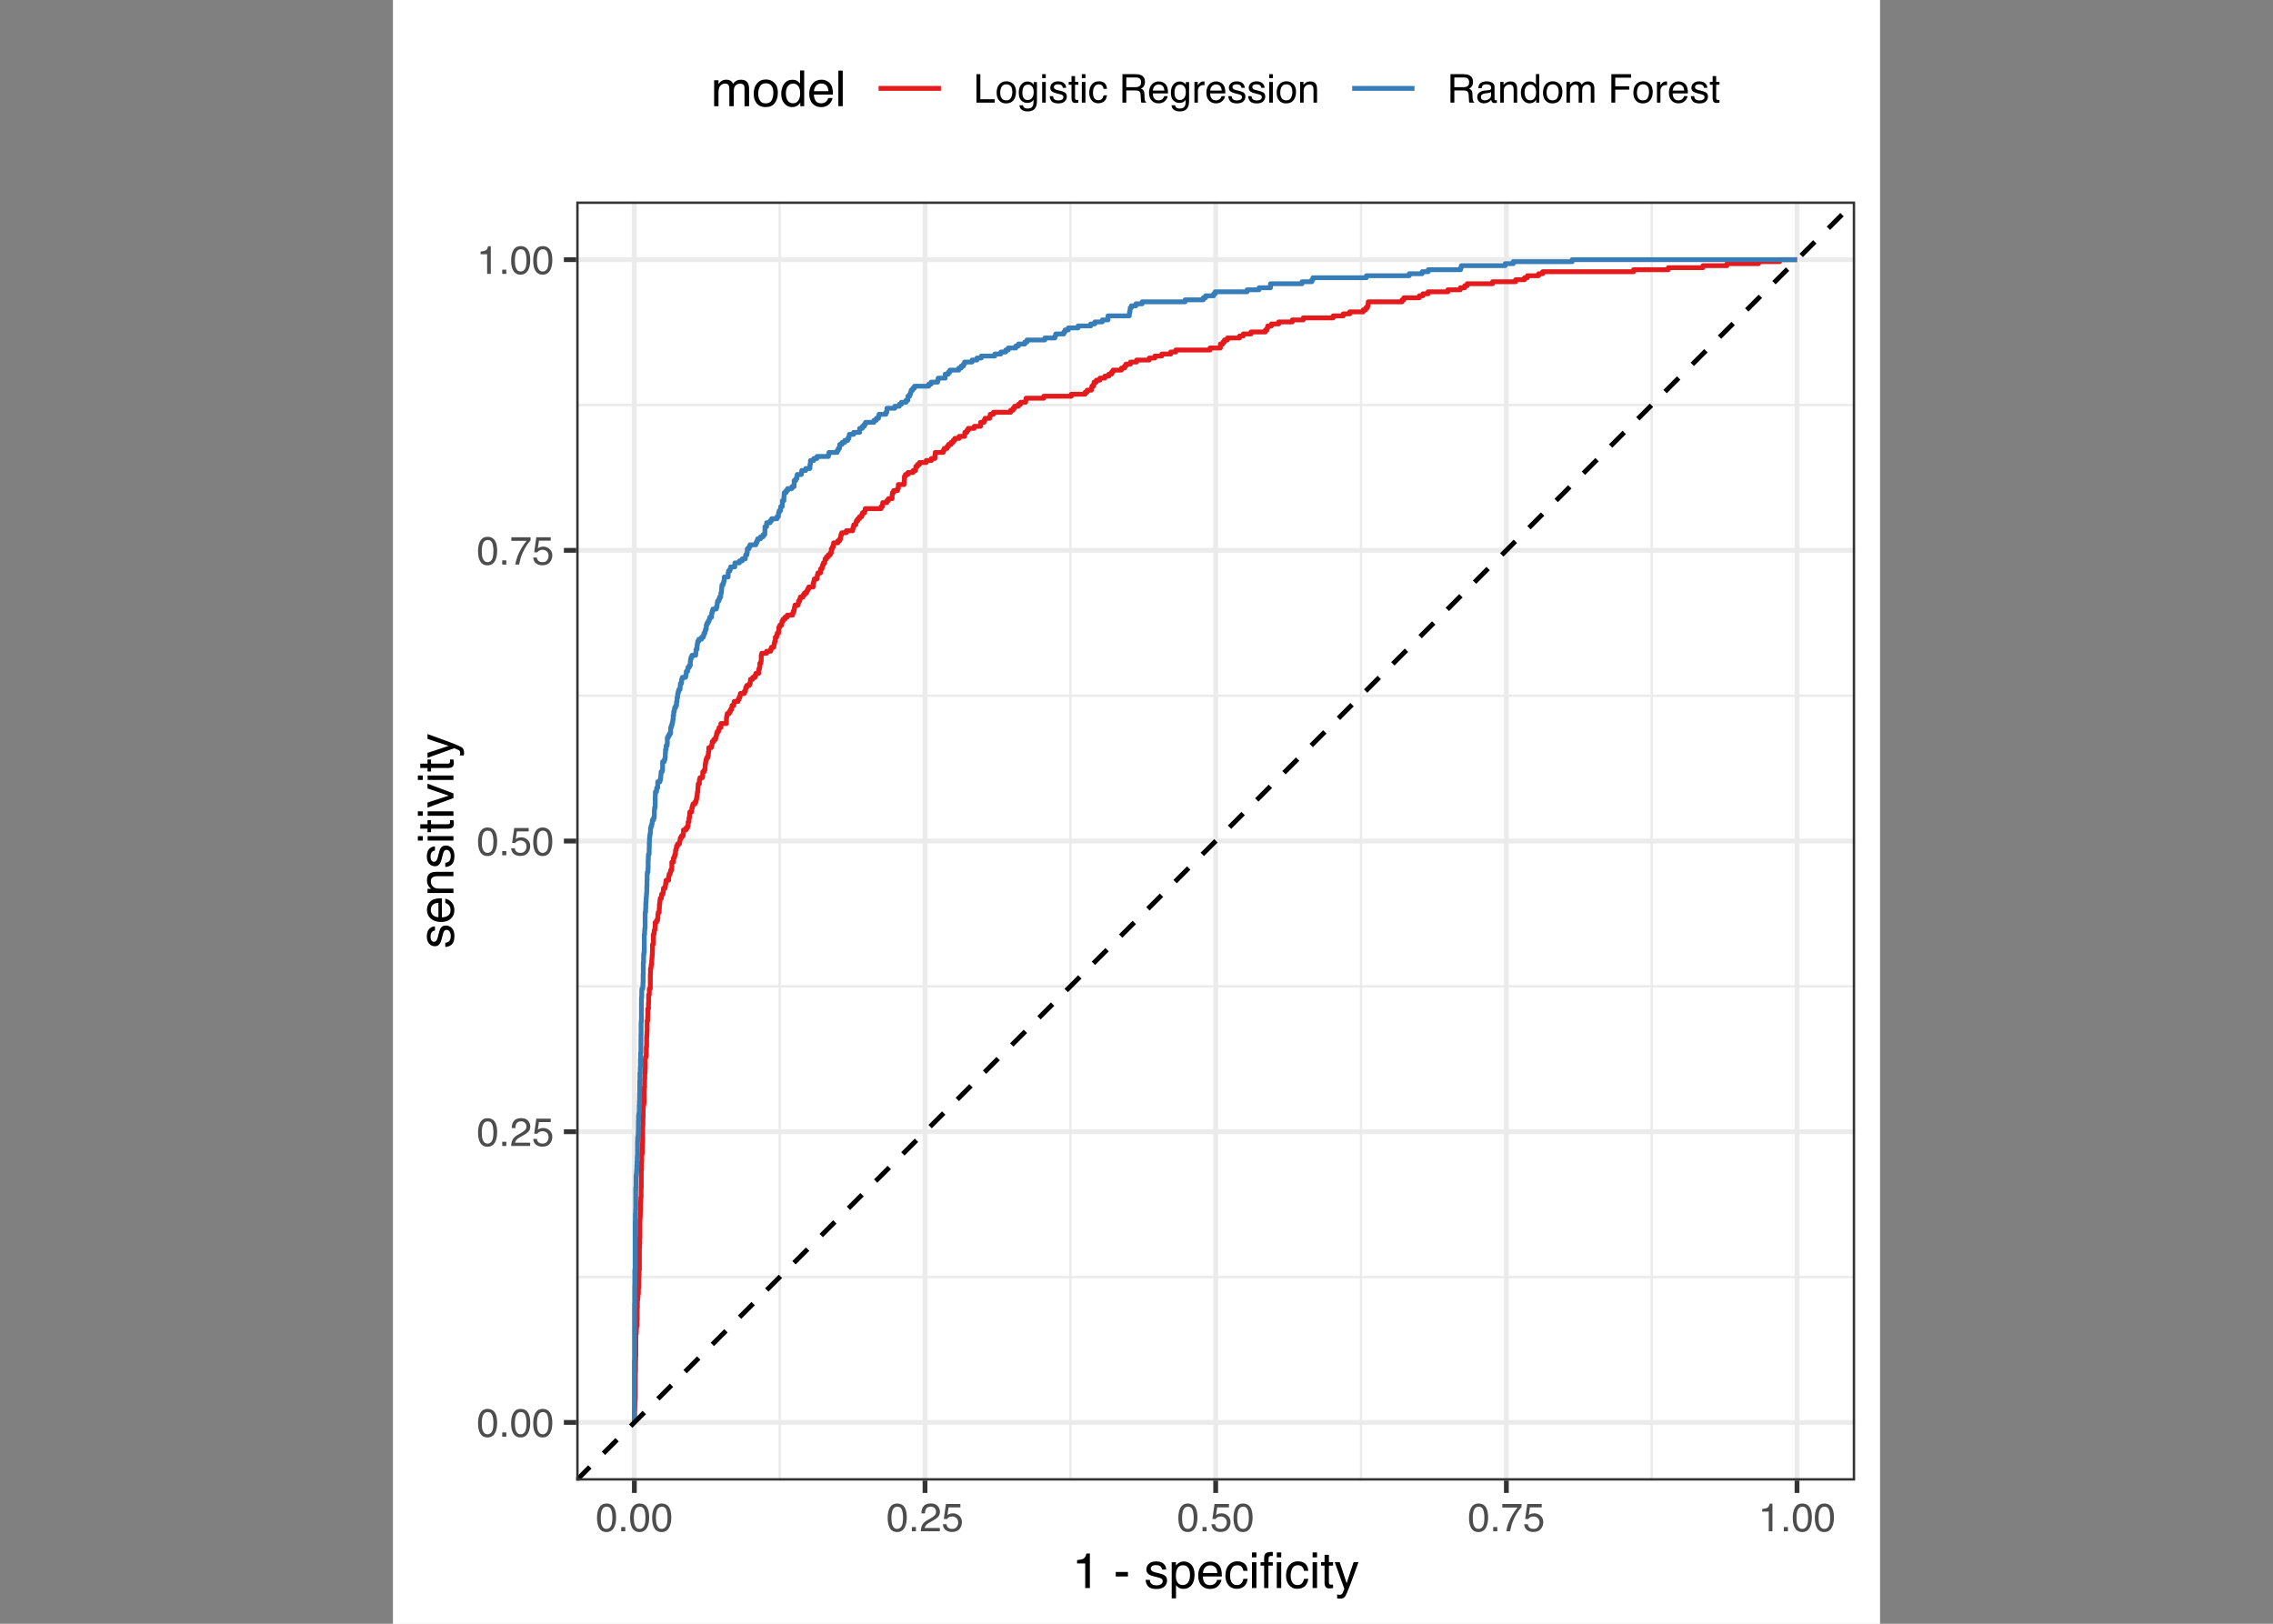 <?xml version="1.0" encoding="UTF-8"?>
<svg xmlns="http://www.w3.org/2000/svg" xmlns:xlink="http://www.w3.org/1999/xlink" width="504pt" height="360pt" viewBox="0 0 504 360" version="1.1">
<rect x="0" y="0" width="504" height="360" fill="#808080" stroke="none"/>
<defs>
<g>
<symbol overflow="visible" id="glyph0-0">
<path style="stroke:none;" d="M 0.281 0 L 0.281 -6.312 L 5.297 -6.312 L 5.297 0 Z M 4.5 -0.797 L 4.5 -5.516 L 1.078 -5.516 L 1.078 -0.797 Z M 4.5 -0.797 "/>
</symbol>
<symbol overflow="visible" id="glyph0-1">
<path style="stroke:none;" d="M 2.375 -6.156 C 3.176 -6.156 3.754 -5.828 4.109 -5.172 C 4.379 -4.66 4.516 -3.961 4.516 -3.078 C 4.516 -2.242 4.391 -1.555 4.141 -1.016 C 3.785 -0.223 3.195 0.172 2.375 0.172 C 1.633 0.172 1.082 -0.148 0.719 -0.797 C 0.426 -1.328 0.281 -2.047 0.281 -2.953 C 0.281 -3.648 0.367 -4.25 0.547 -4.75 C 0.879 -5.688 1.488 -6.156 2.375 -6.156 Z M 2.375 -0.531 C 2.77 -0.531 3.086 -0.707 3.328 -1.062 C 3.566 -1.426 3.688 -2.086 3.688 -3.047 C 3.688 -3.754 3.598 -4.332 3.422 -4.781 C 3.254 -5.227 2.922 -5.453 2.422 -5.453 C 1.973 -5.453 1.641 -5.238 1.422 -4.812 C 1.211 -4.383 1.109 -3.754 1.109 -2.922 C 1.109 -2.297 1.176 -1.789 1.312 -1.406 C 1.52 -0.82 1.875 -0.531 2.375 -0.531 Z M 2.375 -0.531 "/>
</symbol>
<symbol overflow="visible" id="glyph0-2">
<path style="stroke:none;" d="M 0.75 -0.938 L 1.656 -0.938 L 1.656 0 L 0.75 0 Z M 0.75 -0.938 "/>
</symbol>
<symbol overflow="visible" id="glyph0-3">
<path style="stroke:none;" d="M 0.281 0 C 0.301 -0.531 0.406 -0.988 0.594 -1.375 C 0.789 -1.77 1.164 -2.129 1.719 -2.453 L 2.547 -2.922 C 2.91 -3.141 3.164 -3.328 3.312 -3.484 C 3.551 -3.711 3.672 -3.984 3.672 -4.297 C 3.672 -4.648 3.562 -4.93 3.344 -5.141 C 3.133 -5.359 2.848 -5.469 2.484 -5.469 C 1.961 -5.469 1.598 -5.266 1.391 -4.859 C 1.285 -4.648 1.227 -4.352 1.219 -3.969 L 0.422 -3.969 C 0.43 -4.5 0.531 -4.938 0.719 -5.281 C 1.051 -5.875 1.645 -6.172 2.5 -6.172 C 3.195 -6.172 3.707 -5.977 4.031 -5.594 C 4.363 -5.219 4.531 -4.797 4.531 -4.328 C 4.531 -3.836 4.352 -3.414 4 -3.062 C 3.801 -2.863 3.441 -2.617 2.922 -2.328 L 2.344 -2 C 2.062 -1.844 1.836 -1.695 1.672 -1.562 C 1.391 -1.312 1.211 -1.035 1.141 -0.734 L 4.5 -0.734 L 4.5 0 Z M 0.281 0 "/>
</symbol>
<symbol overflow="visible" id="glyph0-4">
<path style="stroke:none;" d="M 1.094 -1.562 C 1.133 -1.125 1.336 -0.82 1.703 -0.656 C 1.879 -0.57 2.094 -0.531 2.344 -0.531 C 2.801 -0.531 3.141 -0.676 3.359 -0.969 C 3.578 -1.258 3.688 -1.582 3.688 -1.938 C 3.688 -2.363 3.555 -2.691 3.297 -2.922 C 3.035 -3.16 2.719 -3.281 2.344 -3.281 C 2.082 -3.281 1.852 -3.227 1.656 -3.125 C 1.469 -3.02 1.305 -2.879 1.172 -2.703 L 0.5 -2.734 L 0.969 -6.047 L 4.172 -6.047 L 4.172 -5.297 L 1.562 -5.297 L 1.297 -3.594 C 1.43 -3.695 1.566 -3.773 1.703 -3.828 C 1.93 -3.93 2.195 -3.984 2.5 -3.984 C 3.062 -3.984 3.535 -3.801 3.922 -3.438 C 4.316 -3.07 4.516 -2.609 4.516 -2.047 C 4.516 -1.461 4.332 -0.945 3.969 -0.5 C 3.613 -0.062 3.047 0.156 2.266 0.156 C 1.754 0.156 1.305 0.016 0.922 -0.266 C 0.547 -0.547 0.332 -0.977 0.281 -1.562 Z M 1.094 -1.562 "/>
</symbol>
<symbol overflow="visible" id="glyph0-5">
<path style="stroke:none;" d="M 4.594 -6.047 L 4.594 -5.375 C 4.395 -5.176 4.129 -4.836 3.797 -4.359 C 3.473 -3.891 3.188 -3.379 2.938 -2.828 C 2.688 -2.297 2.5 -1.812 2.375 -1.375 C 2.289 -1.082 2.18 -0.625 2.047 0 L 1.203 0 C 1.391 -1.176 1.816 -2.344 2.484 -3.5 C 2.879 -4.188 3.289 -4.773 3.719 -5.266 L 0.328 -5.266 L 0.328 -6.047 Z M 4.594 -6.047 "/>
</symbol>
<symbol overflow="visible" id="glyph0-6">
<path style="stroke:none;" d="M 0.844 -4.359 L 0.844 -4.953 C 1.395 -5.004 1.781 -5.094 2 -5.219 C 2.227 -5.344 2.395 -5.645 2.5 -6.125 L 3.109 -6.125 L 3.109 0 L 2.297 0 L 2.297 -4.359 Z M 0.844 -4.359 "/>
</symbol>
<symbol overflow="visible" id="glyph0-7">
<path style="stroke:none;" d="M 0.672 -6.312 L 1.531 -6.312 L 1.531 -0.75 L 4.719 -0.75 L 4.719 0 L 0.672 0 Z M 0.672 -6.312 "/>
</symbol>
<symbol overflow="visible" id="glyph0-8">
<path style="stroke:none;" d="M 2.391 -0.5 C 2.898 -0.5 3.25 -0.691 3.438 -1.078 C 3.633 -1.461 3.734 -1.895 3.734 -2.375 C 3.734 -2.801 3.664 -3.148 3.531 -3.422 C 3.312 -3.848 2.938 -4.062 2.406 -4.062 C 1.926 -4.062 1.578 -3.879 1.359 -3.516 C 1.148 -3.16 1.047 -2.727 1.047 -2.219 C 1.047 -1.727 1.148 -1.316 1.359 -0.984 C 1.578 -0.66 1.922 -0.5 2.391 -0.5 Z M 2.422 -4.734 C 3.016 -4.734 3.516 -4.535 3.922 -4.141 C 4.336 -3.742 4.547 -3.16 4.547 -2.391 C 4.547 -1.648 4.363 -1.035 4 -0.547 C 3.633 -0.066 3.07 0.172 2.312 0.172 C 1.688 0.172 1.188 -0.039 0.812 -0.469 C 0.438 -0.895 0.25 -1.473 0.25 -2.203 C 0.25 -2.973 0.445 -3.586 0.844 -4.047 C 1.238 -4.504 1.766 -4.734 2.422 -4.734 Z M 2.391 -4.719 Z M 2.391 -4.719 "/>
</symbol>
<symbol overflow="visible" id="glyph0-9">
<path style="stroke:none;" d="M 2.188 -4.688 C 2.551 -4.688 2.867 -4.598 3.141 -4.422 C 3.285 -4.316 3.43 -4.172 3.578 -3.984 L 3.578 -4.562 L 4.297 -4.562 L 4.297 -0.375 C 4.297 0.207 4.207 0.672 4.031 1.016 C 3.719 1.641 3.113 1.953 2.219 1.953 C 1.727 1.953 1.312 1.836 0.969 1.609 C 0.633 1.391 0.445 1.047 0.406 0.578 L 1.188 0.578 C 1.227 0.773 1.301 0.93 1.406 1.047 C 1.582 1.223 1.859 1.312 2.234 1.312 C 2.828 1.312 3.219 1.098 3.406 0.672 C 3.508 0.43 3.555 -0.004 3.547 -0.641 C 3.391 -0.398 3.203 -0.223 2.984 -0.109 C 2.773 0.004 2.488 0.062 2.125 0.062 C 1.633 0.062 1.203 -0.113 0.828 -0.469 C 0.453 -0.82 0.266 -1.41 0.266 -2.234 C 0.266 -3.004 0.453 -3.602 0.828 -4.031 C 1.203 -4.469 1.656 -4.688 2.188 -4.688 Z M 3.578 -2.312 C 3.578 -2.883 3.457 -3.305 3.219 -3.578 C 2.988 -3.859 2.691 -4 2.328 -4 C 1.785 -4 1.414 -3.742 1.219 -3.234 C 1.113 -2.961 1.062 -2.609 1.062 -2.172 C 1.062 -1.648 1.164 -1.254 1.375 -0.984 C 1.582 -0.711 1.863 -0.578 2.219 -0.578 C 2.77 -0.578 3.16 -0.828 3.391 -1.328 C 3.516 -1.609 3.578 -1.938 3.578 -2.312 Z M 2.281 -4.719 Z M 2.281 -4.719 "/>
</symbol>
<symbol overflow="visible" id="glyph0-10">
<path style="stroke:none;" d="M 0.562 -4.578 L 1.359 -4.578 L 1.359 0 L 0.562 0 Z M 0.562 -6.312 L 1.359 -6.312 L 1.359 -5.438 L 0.562 -5.438 Z M 0.562 -6.312 "/>
</symbol>
<symbol overflow="visible" id="glyph0-11">
<path style="stroke:none;" d="M 1.031 -1.438 C 1.051 -1.188 1.113 -0.988 1.219 -0.844 C 1.414 -0.602 1.754 -0.484 2.234 -0.484 C 2.516 -0.484 2.766 -0.539 2.984 -0.656 C 3.203 -0.781 3.312 -0.973 3.312 -1.234 C 3.312 -1.43 3.223 -1.582 3.047 -1.688 C 2.941 -1.75 2.723 -1.82 2.391 -1.906 L 1.781 -2.062 C 1.383 -2.164 1.094 -2.273 0.906 -2.391 C 0.57 -2.598 0.406 -2.891 0.406 -3.266 C 0.406 -3.691 0.562 -4.039 0.875 -4.312 C 1.195 -4.582 1.617 -4.719 2.141 -4.719 C 2.836 -4.719 3.336 -4.516 3.641 -4.109 C 3.836 -3.848 3.93 -3.57 3.922 -3.281 L 3.203 -3.281 C 3.18 -3.457 3.117 -3.613 3.016 -3.75 C 2.836 -3.957 2.531 -4.062 2.094 -4.062 C 1.801 -4.062 1.578 -4.004 1.422 -3.891 C 1.273 -3.773 1.203 -3.629 1.203 -3.453 C 1.203 -3.254 1.301 -3.094 1.5 -2.969 C 1.613 -2.895 1.781 -2.832 2 -2.781 L 2.516 -2.656 C 3.066 -2.52 3.438 -2.391 3.625 -2.266 C 3.926 -2.066 4.078 -1.754 4.078 -1.328 C 4.078 -0.922 3.922 -0.566 3.609 -0.266 C 3.305 0.023 2.832 0.172 2.188 0.172 C 1.508 0.172 1.023 0.02 0.734 -0.281 C 0.453 -0.594 0.301 -0.977 0.281 -1.438 Z M 2.172 -4.719 Z M 2.172 -4.719 "/>
</symbol>
<symbol overflow="visible" id="glyph0-12">
<path style="stroke:none;" d="M 0.719 -5.891 L 1.5 -5.891 L 1.5 -4.594 L 2.234 -4.594 L 2.234 -3.969 L 1.5 -3.969 L 1.5 -0.969 C 1.5 -0.801 1.555 -0.691 1.672 -0.641 C 1.723 -0.609 1.82 -0.594 1.969 -0.594 C 2 -0.594 2.035 -0.594 2.078 -0.594 C 2.129 -0.594 2.18 -0.598 2.234 -0.609 L 2.234 0 C 2.148 0.02 2.055 0.035 1.953 0.047 C 1.859 0.066 1.758 0.078 1.656 0.078 C 1.289 0.078 1.039 -0.016 0.906 -0.203 C 0.781 -0.391 0.719 -0.629 0.719 -0.922 L 0.719 -3.969 L 0.094 -3.969 L 0.094 -4.594 L 0.719 -4.594 Z M 0.719 -5.891 "/>
</symbol>
<symbol overflow="visible" id="glyph0-13">
<path style="stroke:none;" d="M 2.344 -4.734 C 2.863 -4.734 3.285 -4.609 3.609 -4.359 C 3.93 -4.109 4.125 -3.672 4.188 -3.047 L 3.438 -3.047 C 3.395 -3.336 3.289 -3.578 3.125 -3.766 C 2.957 -3.953 2.695 -4.047 2.344 -4.047 C 1.852 -4.047 1.5 -3.801 1.281 -3.312 C 1.145 -3.008 1.078 -2.629 1.078 -2.172 C 1.078 -1.703 1.172 -1.312 1.359 -1 C 1.555 -0.688 1.867 -0.531 2.297 -0.531 C 2.609 -0.531 2.859 -0.625 3.047 -0.812 C 3.234 -1.008 3.363 -1.281 3.438 -1.625 L 4.188 -1.625 C 4.102 -1.02 3.891 -0.57 3.547 -0.281 C 3.203 0 2.766 0.141 2.234 0.141 C 1.629 0.141 1.145 -0.078 0.781 -0.516 C 0.426 -0.961 0.25 -1.516 0.25 -2.172 C 0.25 -2.984 0.445 -3.613 0.844 -4.062 C 1.238 -4.508 1.738 -4.734 2.344 -4.734 Z M 2.219 -4.719 Z M 2.219 -4.719 "/>
</symbol>
<symbol overflow="visible" id="glyph0-14">
<path style="stroke:none;" d=""/>
</symbol>
<symbol overflow="visible" id="glyph0-15">
<path style="stroke:none;" d="M 3.609 -3.422 C 4.004 -3.422 4.316 -3.5 4.547 -3.656 C 4.785 -3.82 4.906 -4.113 4.906 -4.531 C 4.906 -4.977 4.742 -5.285 4.422 -5.453 C 4.242 -5.535 4.008 -5.578 3.719 -5.578 L 1.625 -5.578 L 1.625 -3.422 Z M 0.766 -6.312 L 3.688 -6.312 C 4.176 -6.312 4.578 -6.238 4.891 -6.094 C 5.473 -5.832 5.766 -5.336 5.766 -4.609 C 5.766 -4.234 5.688 -3.922 5.531 -3.672 C 5.383 -3.43 5.172 -3.238 4.891 -3.094 C 5.129 -3 5.312 -2.867 5.438 -2.703 C 5.562 -2.547 5.629 -2.281 5.641 -1.906 L 5.672 -1.062 C 5.68 -0.82 5.703 -0.645 5.734 -0.531 C 5.785 -0.332 5.879 -0.203 6.016 -0.141 L 6.016 0 L 4.969 0 C 4.938 -0.051 4.91 -0.117 4.891 -0.203 C 4.879 -0.297 4.867 -0.461 4.859 -0.703 L 4.797 -1.766 C 4.773 -2.172 4.625 -2.445 4.344 -2.594 C 4.176 -2.664 3.922 -2.703 3.578 -2.703 L 1.625 -2.703 L 1.625 0 L 0.766 0 Z M 0.766 -6.312 "/>
</symbol>
<symbol overflow="visible" id="glyph0-16">
<path style="stroke:none;" d="M 2.484 -4.703 C 2.805 -4.703 3.117 -4.625 3.422 -4.469 C 3.734 -4.32 3.969 -4.125 4.125 -3.875 C 4.281 -3.645 4.383 -3.375 4.438 -3.062 C 4.488 -2.852 4.516 -2.516 4.516 -2.047 L 1.141 -2.047 C 1.148 -1.586 1.258 -1.211 1.469 -0.922 C 1.676 -0.641 1.992 -0.5 2.422 -0.5 C 2.828 -0.5 3.148 -0.633 3.391 -0.906 C 3.523 -1.062 3.625 -1.238 3.688 -1.438 L 4.453 -1.438 C 4.43 -1.27 4.363 -1.082 4.25 -0.875 C 4.133 -0.664 4.004 -0.5 3.859 -0.375 C 3.629 -0.145 3.344 0.008 3 0.094 C 2.812 0.133 2.598 0.156 2.359 0.156 C 1.785 0.156 1.301 -0.051 0.906 -0.469 C 0.508 -0.883 0.312 -1.469 0.312 -2.219 C 0.312 -2.945 0.508 -3.539 0.906 -4 C 1.312 -4.469 1.836 -4.703 2.484 -4.703 Z M 3.719 -2.672 C 3.688 -3.004 3.613 -3.27 3.5 -3.469 C 3.281 -3.844 2.926 -4.031 2.438 -4.031 C 2.082 -4.031 1.785 -3.898 1.547 -3.641 C 1.305 -3.391 1.176 -3.066 1.156 -2.672 Z M 2.406 -4.719 Z M 2.406 -4.719 "/>
</symbol>
<symbol overflow="visible" id="glyph0-17">
<path style="stroke:none;" d="M 0.594 -4.594 L 1.328 -4.594 L 1.328 -3.812 C 1.379 -3.957 1.523 -4.141 1.766 -4.359 C 2.004 -4.586 2.273 -4.703 2.578 -4.703 C 2.586 -4.703 2.609 -4.695 2.641 -4.688 C 2.68 -4.688 2.742 -4.688 2.828 -4.688 L 2.828 -3.859 C 2.773 -3.867 2.727 -3.875 2.688 -3.875 C 2.656 -3.883 2.617 -3.891 2.578 -3.891 C 2.18 -3.891 1.879 -3.766 1.672 -3.516 C 1.461 -3.266 1.359 -2.973 1.359 -2.641 L 1.359 0 L 0.594 0 Z M 0.594 -4.594 "/>
</symbol>
<symbol overflow="visible" id="glyph0-18">
<path style="stroke:none;" d="M 0.562 -4.594 L 1.297 -4.594 L 1.297 -3.953 C 1.516 -4.211 1.742 -4.398 1.984 -4.516 C 2.234 -4.641 2.508 -4.703 2.812 -4.703 C 3.457 -4.703 3.895 -4.473 4.125 -4.016 C 4.25 -3.766 4.312 -3.41 4.312 -2.953 L 4.312 0 L 3.531 0 L 3.531 -2.906 C 3.531 -3.176 3.488 -3.398 3.406 -3.578 C 3.27 -3.859 3.02 -4 2.656 -4 C 2.477 -4 2.328 -3.984 2.203 -3.953 C 1.992 -3.891 1.812 -3.766 1.656 -3.578 C 1.52 -3.422 1.43 -3.258 1.391 -3.094 C 1.359 -2.938 1.344 -2.707 1.344 -2.406 L 1.344 0 L 0.562 0 Z M 2.391 -4.719 Z M 2.391 -4.719 "/>
</symbol>
<symbol overflow="visible" id="glyph0-19">
<path style="stroke:none;" d="M 1.156 -1.219 C 1.156 -1 1.238 -0.82 1.406 -0.688 C 1.57 -0.562 1.766 -0.5 1.984 -0.5 C 2.254 -0.5 2.52 -0.562 2.781 -0.688 C 3.207 -0.895 3.422 -1.238 3.422 -1.719 L 3.422 -2.344 C 3.328 -2.281 3.203 -2.227 3.047 -2.188 C 2.898 -2.145 2.754 -2.117 2.609 -2.109 L 2.141 -2.047 C 1.867 -2.004 1.66 -1.945 1.516 -1.875 C 1.273 -1.738 1.156 -1.52 1.156 -1.219 Z M 3.031 -2.781 C 3.207 -2.812 3.328 -2.891 3.391 -3.016 C 3.422 -3.078 3.438 -3.176 3.438 -3.312 C 3.438 -3.57 3.344 -3.758 3.156 -3.875 C 2.969 -4 2.703 -4.062 2.359 -4.062 C 1.953 -4.062 1.664 -3.953 1.5 -3.734 C 1.406 -3.609 1.344 -3.43 1.312 -3.203 L 0.594 -3.203 C 0.602 -3.766 0.785 -4.156 1.141 -4.375 C 1.492 -4.602 1.906 -4.719 2.375 -4.719 C 2.914 -4.719 3.352 -4.613 3.688 -4.406 C 4.02 -4.195 4.188 -3.875 4.188 -3.438 L 4.188 -0.797 C 4.188 -0.711 4.203 -0.645 4.234 -0.594 C 4.273 -0.551 4.348 -0.531 4.453 -0.531 C 4.484 -0.531 4.52 -0.531 4.562 -0.531 C 4.602 -0.531 4.648 -0.535 4.703 -0.547 L 4.703 0.016 C 4.578 0.055 4.484 0.078 4.422 0.078 C 4.359 0.086 4.273 0.094 4.172 0.094 C 3.898 0.094 3.707 0 3.594 -0.188 C 3.531 -0.281 3.484 -0.422 3.453 -0.609 C 3.297 -0.398 3.07 -0.219 2.781 -0.062 C 2.488 0.082 2.16 0.156 1.797 0.156 C 1.367 0.156 1.02 0.023 0.75 -0.234 C 0.488 -0.492 0.359 -0.816 0.359 -1.203 C 0.359 -1.629 0.488 -1.957 0.75 -2.188 C 1.02 -2.426 1.367 -2.578 1.797 -2.641 Z M 2.391 -4.719 Z M 2.391 -4.719 "/>
</symbol>
<symbol overflow="visible" id="glyph0-20">
<path style="stroke:none;" d="M 1.062 -2.25 C 1.062 -1.75 1.164 -1.332 1.375 -1 C 1.582 -0.676 1.914 -0.516 2.375 -0.516 C 2.727 -0.516 3.02 -0.664 3.25 -0.969 C 3.488 -1.281 3.609 -1.723 3.609 -2.297 C 3.609 -2.879 3.488 -3.305 3.25 -3.578 C 3.008 -3.859 2.711 -4 2.359 -4 C 1.973 -4 1.66 -3.848 1.422 -3.547 C 1.18 -3.254 1.062 -2.82 1.062 -2.25 Z M 2.219 -4.688 C 2.57 -4.688 2.867 -4.609 3.109 -4.453 C 3.242 -4.367 3.398 -4.219 3.578 -4 L 3.578 -6.328 L 4.312 -6.328 L 4.312 0 L 3.625 0 L 3.625 -0.641 C 3.438 -0.359 3.219 -0.156 2.969 -0.031 C 2.727 0.094 2.453 0.156 2.141 0.156 C 1.617 0.156 1.172 -0.055 0.797 -0.484 C 0.422 -0.91 0.234 -1.484 0.234 -2.203 C 0.234 -2.867 0.406 -3.445 0.75 -3.938 C 1.094 -4.438 1.582 -4.688 2.219 -4.688 Z M 2.219 -4.688 "/>
</symbol>
<symbol overflow="visible" id="glyph0-21">
<path style="stroke:none;" d="M 0.562 -4.594 L 1.328 -4.594 L 1.328 -3.953 C 1.516 -4.172 1.68 -4.332 1.828 -4.438 C 2.086 -4.613 2.379 -4.703 2.703 -4.703 C 3.066 -4.703 3.359 -4.613 3.578 -4.438 C 3.703 -4.332 3.816 -4.18 3.922 -3.984 C 4.098 -4.223 4.301 -4.398 4.531 -4.516 C 4.758 -4.641 5.02 -4.703 5.312 -4.703 C 5.926 -4.703 6.348 -4.477 6.578 -4.031 C 6.691 -3.789 6.75 -3.469 6.75 -3.062 L 6.75 0 L 5.953 0 L 5.953 -3.203 C 5.953 -3.504 5.875 -3.711 5.719 -3.828 C 5.57 -3.941 5.383 -4 5.156 -4 C 4.852 -4 4.594 -3.895 4.375 -3.688 C 4.156 -3.488 4.047 -3.148 4.047 -2.672 L 4.047 0 L 3.266 0 L 3.266 -3 C 3.266 -3.312 3.227 -3.539 3.156 -3.688 C 3.039 -3.895 2.82 -4 2.5 -4 C 2.207 -4 1.941 -3.883 1.703 -3.656 C 1.461 -3.438 1.344 -3.031 1.344 -2.438 L 1.344 0 L 0.562 0 Z M 0.562 -4.594 "/>
</symbol>
<symbol overflow="visible" id="glyph0-22">
<path style="stroke:none;" d="M 0.75 -6.312 L 5.125 -6.312 L 5.125 -5.531 L 1.609 -5.531 L 1.609 -3.625 L 4.703 -3.625 L 4.703 -2.875 L 1.609 -2.875 L 1.609 0 L 0.75 0 Z M 0.75 -6.312 "/>
</symbol>
<symbol overflow="visible" id="glyph1-0">
<path style="stroke:none;" d="M 0.359 0 L 0.359 -7.891 L 6.625 -7.891 L 6.625 0 Z M 5.625 -0.984 L 5.625 -6.906 L 1.344 -6.906 L 1.344 -0.984 Z M 5.625 -0.984 "/>
</symbol>
<symbol overflow="visible" id="glyph1-1">
<path style="stroke:none;" d="M 1.047 -5.453 L 1.047 -6.188 C 1.742 -6.258 2.227 -6.375 2.5 -6.531 C 2.781 -6.688 2.988 -7.062 3.125 -7.656 L 3.891 -7.656 L 3.891 0 L 2.859 0 L 2.859 -5.453 Z M 1.047 -5.453 "/>
</symbol>
<symbol overflow="visible" id="glyph1-2">
<path style="stroke:none;" d=""/>
</symbol>
<symbol overflow="visible" id="glyph1-3">
<path style="stroke:none;" d="M 0.453 -3.562 L 3.156 -3.562 L 3.156 -2.562 L 0.453 -2.562 Z M 0.453 -3.562 "/>
</symbol>
<symbol overflow="visible" id="glyph1-4">
<path style="stroke:none;" d="M 1.281 -1.812 C 1.312 -1.488 1.395 -1.238 1.531 -1.062 C 1.77 -0.75 2.191 -0.594 2.797 -0.594 C 3.148 -0.594 3.461 -0.672 3.734 -0.828 C 4.004 -0.984 4.141 -1.223 4.141 -1.547 C 4.141 -1.797 4.031 -1.984 3.812 -2.109 C 3.676 -2.191 3.398 -2.285 2.984 -2.391 L 2.219 -2.578 C 1.727 -2.703 1.367 -2.836 1.141 -2.984 C 0.723 -3.254 0.516 -3.617 0.516 -4.078 C 0.516 -4.617 0.707 -5.055 1.094 -5.391 C 1.488 -5.734 2.02 -5.906 2.688 -5.906 C 3.551 -5.906 4.176 -5.648 4.562 -5.141 C 4.801 -4.816 4.914 -4.469 4.906 -4.094 L 4 -4.094 C 3.977 -4.312 3.898 -4.508 3.766 -4.688 C 3.547 -4.945 3.16 -5.078 2.609 -5.078 C 2.242 -5.078 1.969 -5.004 1.781 -4.859 C 1.594 -4.723 1.5 -4.539 1.5 -4.312 C 1.5 -4.062 1.625 -3.863 1.875 -3.719 C 2.008 -3.625 2.219 -3.539 2.5 -3.469 L 3.141 -3.312 C 3.836 -3.145 4.301 -2.984 4.531 -2.828 C 4.914 -2.578 5.109 -2.191 5.109 -1.672 C 5.109 -1.148 4.91 -0.703 4.516 -0.328 C 4.129 0.035 3.539 0.219 2.75 0.219 C 1.895 0.219 1.285 0.023 0.922 -0.359 C 0.566 -0.754 0.379 -1.238 0.359 -1.812 Z M 2.719 -5.891 Z M 2.719 -5.891 "/>
</symbol>
<symbol overflow="visible" id="glyph1-5">
<path style="stroke:none;" d="M 3.141 -0.656 C 3.586 -0.656 3.957 -0.844 4.25 -1.219 C 4.551 -1.594 4.703 -2.156 4.703 -2.906 C 4.703 -3.363 4.641 -3.758 4.516 -4.094 C 4.266 -4.727 3.805 -5.047 3.141 -5.047 C 2.461 -5.047 2.004 -4.711 1.766 -4.047 C 1.629 -3.68 1.562 -3.223 1.562 -2.672 C 1.562 -2.234 1.629 -1.859 1.766 -1.547 C 2.016 -0.953 2.473 -0.656 3.141 -0.656 Z M 0.641 -5.719 L 1.578 -5.719 L 1.578 -4.969 C 1.766 -5.227 1.973 -5.426 2.203 -5.562 C 2.535 -5.781 2.922 -5.891 3.359 -5.891 C 4.004 -5.891 4.555 -5.641 5.016 -5.141 C 5.473 -4.641 5.703 -3.926 5.703 -3 C 5.703 -1.75 5.375 -0.852 4.719 -0.312 C 4.301 0.02 3.816 0.188 3.266 0.188 C 2.828 0.188 2.461 0.094 2.172 -0.094 C 2.004 -0.195 1.812 -0.379 1.594 -0.641 L 1.594 2.297 L 0.641 2.297 Z M 0.641 -5.719 "/>
</symbol>
<symbol overflow="visible" id="glyph1-6">
<path style="stroke:none;" d="M 3.109 -5.875 C 3.516 -5.875 3.906 -5.781 4.281 -5.594 C 4.664 -5.406 4.961 -5.156 5.172 -4.844 C 5.359 -4.562 5.484 -4.223 5.547 -3.828 C 5.609 -3.566 5.641 -3.145 5.641 -2.562 L 1.422 -2.562 C 1.441 -1.977 1.578 -1.508 1.828 -1.156 C 2.086 -0.812 2.488 -0.641 3.031 -0.641 C 3.539 -0.641 3.945 -0.805 4.25 -1.141 C 4.414 -1.328 4.535 -1.551 4.609 -1.812 L 5.562 -1.812 C 5.531 -1.594 5.441 -1.352 5.297 -1.094 C 5.16 -0.832 5.004 -0.625 4.828 -0.469 C 4.535 -0.176 4.176 0.02 3.75 0.125 C 3.508 0.176 3.242 0.203 2.953 0.203 C 2.234 0.203 1.625 -0.055 1.125 -0.578 C 0.633 -1.098 0.391 -1.828 0.391 -2.766 C 0.391 -3.691 0.641 -4.441 1.141 -5.016 C 1.641 -5.586 2.297 -5.875 3.109 -5.875 Z M 4.641 -3.328 C 4.609 -3.754 4.52 -4.094 4.375 -4.344 C 4.102 -4.801 3.66 -5.031 3.047 -5.031 C 2.598 -5.031 2.223 -4.867 1.922 -4.547 C 1.629 -4.234 1.473 -3.828 1.453 -3.328 Z M 3.016 -5.891 Z M 3.016 -5.891 "/>
</symbol>
<symbol overflow="visible" id="glyph1-7">
<path style="stroke:none;" d="M 2.922 -5.922 C 3.578 -5.922 4.109 -5.758 4.516 -5.438 C 4.922 -5.125 5.164 -4.582 5.25 -3.812 L 4.297 -3.812 C 4.242 -4.164 4.113 -4.457 3.906 -4.688 C 3.707 -4.926 3.379 -5.047 2.922 -5.047 C 2.305 -5.047 1.867 -4.75 1.609 -4.156 C 1.43 -3.758 1.344 -3.273 1.344 -2.703 C 1.344 -2.129 1.461 -1.645 1.703 -1.25 C 1.953 -0.852 2.336 -0.656 2.859 -0.656 C 3.266 -0.656 3.582 -0.773 3.812 -1.016 C 4.051 -1.266 4.211 -1.602 4.297 -2.031 L 5.25 -2.031 C 5.133 -1.27 4.863 -0.711 4.438 -0.359 C 4.008 -0.004 3.457 0.172 2.781 0.172 C 2.031 0.172 1.43 -0.102 0.984 -0.656 C 0.535 -1.207 0.312 -1.895 0.312 -2.719 C 0.312 -3.727 0.555 -4.516 1.047 -5.078 C 1.535 -5.641 2.16 -5.922 2.922 -5.922 Z M 2.781 -5.891 Z M 2.781 -5.891 "/>
</symbol>
<symbol overflow="visible" id="glyph1-8">
<path style="stroke:none;" d="M 0.703 -5.719 L 1.688 -5.719 L 1.688 0 L 0.703 0 Z M 0.703 -7.891 L 1.688 -7.891 L 1.688 -6.797 L 0.703 -6.797 Z M 0.703 -7.891 "/>
</symbol>
<symbol overflow="visible" id="glyph1-9">
<path style="stroke:none;" d="M 0.953 -6.625 C 0.961 -7.031 1.031 -7.328 1.156 -7.516 C 1.383 -7.836 1.82 -8 2.469 -8 C 2.531 -8 2.594 -8 2.656 -8 C 2.719 -8 2.789 -7.992 2.875 -7.984 L 2.875 -7.094 C 2.77 -7.102 2.695 -7.109 2.656 -7.109 C 2.613 -7.109 2.57 -7.109 2.531 -7.109 C 2.238 -7.109 2.062 -7.031 2 -6.875 C 1.945 -6.727 1.922 -6.344 1.922 -5.719 L 2.875 -5.719 L 2.875 -4.969 L 1.906 -4.969 L 1.906 0 L 0.953 0 L 0.953 -4.969 L 0.156 -4.969 L 0.156 -5.719 L 0.953 -5.719 Z M 0.953 -6.625 "/>
</symbol>
<symbol overflow="visible" id="glyph1-10">
<path style="stroke:none;" d="M 0.906 -7.359 L 1.875 -7.359 L 1.875 -5.75 L 2.797 -5.75 L 2.797 -4.969 L 1.875 -4.969 L 1.875 -1.203 C 1.875 -1.004 1.941 -0.875 2.078 -0.812 C 2.16 -0.77 2.285 -0.75 2.453 -0.75 C 2.504 -0.75 2.555 -0.75 2.609 -0.75 C 2.66 -0.75 2.723 -0.754 2.797 -0.766 L 2.797 0 C 2.68 0.031 2.562 0.051 2.438 0.062 C 2.32 0.082 2.195 0.094 2.062 0.094 C 1.613 0.094 1.305 -0.02 1.141 -0.25 C 0.984 -0.488 0.906 -0.789 0.906 -1.156 L 0.906 -4.969 L 0.125 -4.969 L 0.125 -5.75 L 0.906 -5.75 Z M 0.906 -7.359 "/>
</symbol>
<symbol overflow="visible" id="glyph1-11">
<path style="stroke:none;" d="M 4.297 -5.75 L 5.375 -5.75 C 5.238 -5.383 4.938 -4.547 4.469 -3.234 C 4.113 -2.242 3.816 -1.438 3.578 -0.812 C 3.023 0.656 2.633 1.551 2.406 1.875 C 2.176 2.195 1.781 2.359 1.219 2.359 C 1.082 2.359 0.977 2.352 0.906 2.344 C 0.832 2.332 0.742 2.312 0.641 2.281 L 0.641 1.406 C 0.805 1.445 0.926 1.473 1 1.484 C 1.07 1.492 1.141 1.5 1.203 1.5 C 1.379 1.5 1.508 1.469 1.594 1.406 C 1.676 1.352 1.75 1.285 1.812 1.203 C 1.82 1.172 1.883 1.02 2 0.75 C 2.113 0.488 2.191 0.297 2.234 0.172 L 0.109 -5.75 L 1.203 -5.75 L 2.75 -1.062 Z M 2.75 -5.891 Z M 2.75 -5.891 "/>
</symbol>
<symbol overflow="visible" id="glyph1-12">
<path style="stroke:none;" d="M 0.703 -5.75 L 1.672 -5.75 L 1.672 -4.938 C 1.898 -5.219 2.102 -5.422 2.281 -5.547 C 2.602 -5.766 2.969 -5.875 3.375 -5.875 C 3.832 -5.875 4.203 -5.766 4.484 -5.547 C 4.641 -5.41 4.781 -5.219 4.906 -4.969 C 5.125 -5.281 5.379 -5.508 5.672 -5.656 C 5.961 -5.801 6.285 -5.875 6.641 -5.875 C 7.41 -5.875 7.938 -5.598 8.219 -5.047 C 8.375 -4.742 8.453 -4.336 8.453 -3.828 L 8.453 0 L 7.438 0 L 7.438 -4 C 7.438 -4.383 7.344 -4.645 7.156 -4.781 C 6.969 -4.926 6.734 -5 6.453 -5 C 6.078 -5 5.75 -4.867 5.469 -4.609 C 5.195 -4.359 5.062 -3.938 5.062 -3.344 L 5.062 0 L 4.078 0 L 4.078 -3.75 C 4.078 -4.145 4.031 -4.43 3.938 -4.609 C 3.789 -4.879 3.52 -5.016 3.125 -5.016 C 2.758 -5.016 2.426 -4.867 2.125 -4.578 C 1.82 -4.297 1.672 -3.785 1.672 -3.047 L 1.672 0 L 0.703 0 Z M 0.703 -5.75 "/>
</symbol>
<symbol overflow="visible" id="glyph1-13">
<path style="stroke:none;" d="M 2.984 -0.625 C 3.629 -0.625 4.07 -0.863 4.312 -1.344 C 4.551 -1.832 4.672 -2.375 4.672 -2.969 C 4.672 -3.508 4.582 -3.945 4.406 -4.281 C 4.133 -4.812 3.664 -5.078 3 -5.078 C 2.406 -5.078 1.973 -4.848 1.703 -4.391 C 1.441 -3.941 1.312 -3.398 1.312 -2.766 C 1.312 -2.148 1.441 -1.641 1.703 -1.234 C 1.973 -0.828 2.398 -0.625 2.984 -0.625 Z M 3.031 -5.922 C 3.77 -5.922 4.395 -5.672 4.906 -5.172 C 5.414 -4.68 5.672 -3.957 5.672 -3 C 5.672 -2.07 5.445 -1.305 5 -0.703 C 4.551 -0.098 3.852 0.203 2.906 0.203 C 2.113 0.203 1.484 -0.062 1.016 -0.594 C 0.547 -1.125 0.312 -1.844 0.312 -2.75 C 0.312 -3.719 0.555 -4.488 1.047 -5.062 C 1.535 -5.633 2.195 -5.922 3.031 -5.922 Z M 3 -5.891 Z M 3 -5.891 "/>
</symbol>
<symbol overflow="visible" id="glyph1-14">
<path style="stroke:none;" d="M 1.328 -2.812 C 1.328 -2.195 1.457 -1.68 1.719 -1.266 C 1.977 -0.848 2.395 -0.641 2.969 -0.641 C 3.414 -0.641 3.781 -0.832 4.062 -1.219 C 4.352 -1.602 4.5 -2.156 4.5 -2.875 C 4.5 -3.602 4.348 -4.141 4.047 -4.484 C 3.754 -4.836 3.391 -5.016 2.953 -5.016 C 2.473 -5.016 2.082 -4.828 1.781 -4.453 C 1.477 -4.078 1.328 -3.531 1.328 -2.812 Z M 2.781 -5.859 C 3.219 -5.859 3.586 -5.766 3.891 -5.578 C 4.055 -5.473 4.25 -5.285 4.469 -5.016 L 4.469 -7.922 L 5.391 -7.922 L 5.391 0 L 4.531 0 L 4.531 -0.797 C 4.301 -0.441 4.031 -0.188 3.719 -0.031 C 3.414 0.125 3.066 0.203 2.672 0.203 C 2.023 0.203 1.469 -0.062 1 -0.594 C 0.531 -1.133 0.297 -1.852 0.297 -2.75 C 0.297 -3.594 0.508 -4.32 0.938 -4.938 C 1.363 -5.551 1.977 -5.859 2.781 -5.859 Z M 2.781 -5.859 "/>
</symbol>
<symbol overflow="visible" id="glyph1-15">
<path style="stroke:none;" d="M 0.734 -7.891 L 1.703 -7.891 L 1.703 0 L 0.734 0 Z M 0.734 -7.891 "/>
</symbol>
<symbol overflow="visible" id="glyph2-0">
<path style="stroke:none;" d="M 0 -0.359 L -7.891 -0.359 L -7.891 -6.625 L 0 -6.625 Z M -0.984 -5.625 L -6.906 -5.625 L -6.906 -1.344 L -0.984 -1.344 Z M -0.984 -5.625 "/>
</symbol>
<symbol overflow="visible" id="glyph2-1">
<path style="stroke:none;" d="M -1.812 -1.281 C -1.488 -1.312 -1.238 -1.395 -1.062 -1.531 C -0.75 -1.77 -0.594 -2.191 -0.594 -2.797 C -0.594 -3.148 -0.672 -3.461 -0.828 -3.734 C -0.984 -4.004 -1.223 -4.141 -1.547 -4.141 C -1.797 -4.141 -1.984 -4.031 -2.109 -3.812 C -2.191 -3.676 -2.285 -3.398 -2.391 -2.984 L -2.578 -2.219 C -2.703 -1.727 -2.836 -1.367 -2.984 -1.141 C -3.254 -0.723 -3.617 -0.516 -4.078 -0.516 C -4.617 -0.516 -5.055 -0.707 -5.391 -1.094 C -5.734 -1.488 -5.906 -2.02 -5.906 -2.688 C -5.906 -3.551 -5.648 -4.176 -5.141 -4.562 C -4.816 -4.801 -4.469 -4.914 -4.094 -4.906 L -4.094 -4 C -4.312 -3.977 -4.508 -3.898 -4.688 -3.766 C -4.945 -3.547 -5.078 -3.16 -5.078 -2.609 C -5.078 -2.242 -5.004 -1.969 -4.859 -1.781 C -4.723 -1.594 -4.539 -1.5 -4.312 -1.5 C -4.062 -1.5 -3.863 -1.625 -3.719 -1.875 C -3.625 -2.008 -3.539 -2.219 -3.469 -2.5 L -3.312 -3.141 C -3.145 -3.836 -2.984 -4.301 -2.828 -4.531 C -2.578 -4.914 -2.191 -5.109 -1.672 -5.109 C -1.148 -5.109 -0.703 -4.91 -0.328 -4.516 C 0.035 -4.129 0.219 -3.539 0.219 -2.75 C 0.219 -1.895 0.023 -1.285 -0.359 -0.922 C -0.754 -0.566 -1.238 -0.379 -1.812 -0.359 Z M -5.891 -2.719 Z M -5.891 -2.719 "/>
</symbol>
<symbol overflow="visible" id="glyph2-2">
<path style="stroke:none;" d="M -5.875 -3.109 C -5.875 -3.516 -5.781 -3.906 -5.594 -4.281 C -5.406 -4.664 -5.156 -4.961 -4.844 -5.172 C -4.562 -5.359 -4.223 -5.484 -3.828 -5.547 C -3.566 -5.609 -3.145 -5.641 -2.562 -5.641 L -2.562 -1.422 C -1.977 -1.441 -1.508 -1.578 -1.156 -1.828 C -0.812 -2.086 -0.641 -2.488 -0.641 -3.031 C -0.641 -3.539 -0.805 -3.945 -1.141 -4.25 C -1.328 -4.414 -1.551 -4.535 -1.812 -4.609 L -1.812 -5.562 C -1.594 -5.531 -1.352 -5.441 -1.094 -5.297 C -0.832 -5.16 -0.625 -5.004 -0.469 -4.828 C -0.176 -4.535 0.02 -4.176 0.125 -3.75 C 0.176 -3.508 0.203 -3.242 0.203 -2.953 C 0.203 -2.234 -0.055 -1.625 -0.578 -1.125 C -1.098 -0.633 -1.828 -0.391 -2.766 -0.391 C -3.691 -0.391 -4.441 -0.641 -5.016 -1.141 C -5.586 -1.641 -5.875 -2.297 -5.875 -3.109 Z M -3.328 -4.641 C -3.754 -4.609 -4.094 -4.52 -4.344 -4.375 C -4.801 -4.102 -5.031 -3.66 -5.031 -3.047 C -5.031 -2.598 -4.867 -2.223 -4.547 -1.922 C -4.234 -1.629 -3.828 -1.473 -3.328 -1.453 Z M -5.891 -3.016 Z M -5.891 -3.016 "/>
</symbol>
<symbol overflow="visible" id="glyph2-3">
<path style="stroke:none;" d="M -5.75 -0.703 L -5.75 -1.625 L -4.938 -1.625 C -5.27 -1.895 -5.508 -2.18 -5.656 -2.484 C -5.801 -2.797 -5.875 -3.133 -5.875 -3.5 C -5.875 -4.32 -5.594 -4.875 -5.031 -5.156 C -4.719 -5.312 -4.27 -5.391 -3.688 -5.391 L 0 -5.391 L 0 -4.422 L -3.625 -4.422 C -3.977 -4.422 -4.258 -4.367 -4.469 -4.266 C -4.832 -4.086 -5.016 -3.773 -5.016 -3.328 C -5.016 -3.098 -4.988 -2.91 -4.938 -2.766 C -4.863 -2.492 -4.707 -2.258 -4.469 -2.062 C -4.281 -1.906 -4.082 -1.801 -3.875 -1.75 C -3.676 -1.695 -3.391 -1.672 -3.016 -1.672 L 0 -1.672 L 0 -0.703 Z M -5.891 -2.984 Z M -5.891 -2.984 "/>
</symbol>
<symbol overflow="visible" id="glyph2-4">
<path style="stroke:none;" d="M -5.719 -0.703 L -5.719 -1.688 L 0 -1.688 L 0 -0.703 Z M -7.891 -0.703 L -7.891 -1.688 L -6.797 -1.688 L -6.797 -0.703 Z M -7.891 -0.703 "/>
</symbol>
<symbol overflow="visible" id="glyph2-5">
<path style="stroke:none;" d="M -7.359 -0.906 L -7.359 -1.875 L -5.75 -1.875 L -5.75 -2.797 L -4.969 -2.797 L -4.969 -1.875 L -1.203 -1.875 C -1.004 -1.875 -0.875 -1.941 -0.812 -2.078 C -0.77 -2.16 -0.75 -2.285 -0.75 -2.453 C -0.75 -2.504 -0.75 -2.555 -0.75 -2.609 C -0.75 -2.66 -0.754 -2.723 -0.766 -2.797 L 0 -2.797 C 0.031 -2.68 0.051 -2.562 0.062 -2.438 C 0.082 -2.32 0.094 -2.195 0.094 -2.062 C 0.094 -1.613 -0.02 -1.305 -0.25 -1.141 C -0.488 -0.984 -0.789 -0.906 -1.156 -0.906 L -4.969 -0.906 L -4.969 -0.125 L -5.75 -0.125 L -5.75 -0.906 Z M -7.359 -0.906 "/>
</symbol>
<symbol overflow="visible" id="glyph2-6">
<path style="stroke:none;" d="M -5.75 -1.188 L -1.062 -2.719 L -5.75 -4.328 L -5.75 -5.375 L 0 -3.219 L 0 -2.188 L -5.75 -0.062 Z M -5.75 -1.188 "/>
</symbol>
<symbol overflow="visible" id="glyph2-7">
<path style="stroke:none;" d="M -5.75 -4.297 L -5.75 -5.375 C -5.383 -5.238 -4.547 -4.938 -3.234 -4.469 C -2.242 -4.113 -1.438 -3.816 -0.812 -3.578 C 0.656 -3.023 1.551 -2.633 1.875 -2.406 C 2.195 -2.176 2.359 -1.781 2.359 -1.219 C 2.359 -1.082 2.352 -0.977 2.344 -0.906 C 2.332 -0.832 2.312 -0.742 2.281 -0.641 L 1.406 -0.641 C 1.445 -0.805 1.473 -0.926 1.484 -1 C 1.492 -1.07 1.5 -1.141 1.5 -1.203 C 1.5 -1.379 1.469 -1.508 1.406 -1.594 C 1.352 -1.676 1.285 -1.75 1.203 -1.812 C 1.172 -1.82 1.02 -1.883 0.75 -2 C 0.488 -2.113 0.297 -2.191 0.172 -2.234 L -5.75 -0.109 L -5.75 -1.203 L -1.062 -2.75 Z M -5.891 -2.75 Z M -5.891 -2.75 "/>
</symbol>
</g>
<clipPath id="clip1">
  <path d="M 87.172 0 L 416.828 0 L 416.828 360 L 87.172 360 Z M 87.172 0 "/>
</clipPath>
<clipPath id="clip2">
  <path d="M 127.77 44.676 L 411.348 44.676 L 411.348 328.254 L 127.77 328.254 Z M 127.77 44.676 "/>
</clipPath>
<clipPath id="clip3">
  <path d="M 127.77 282 L 411.348 282 L 411.348 284 L 127.77 284 Z M 127.77 282 "/>
</clipPath>
<clipPath id="clip4">
  <path d="M 127.77 218 L 411.348 218 L 411.348 219 L 127.77 219 Z M 127.77 218 "/>
</clipPath>
<clipPath id="clip5">
  <path d="M 127.77 153 L 411.348 153 L 411.348 155 L 127.77 155 Z M 127.77 153 "/>
</clipPath>
<clipPath id="clip6">
  <path d="M 127.77 89 L 411.348 89 L 411.348 91 L 127.77 91 Z M 127.77 89 "/>
</clipPath>
<clipPath id="clip7">
  <path d="M 172 44.676 L 174 44.676 L 174 328.254 L 172 328.254 Z M 172 44.676 "/>
</clipPath>
<clipPath id="clip8">
  <path d="M 237 44.676 L 238 44.676 L 238 328.254 L 237 328.254 Z M 237 44.676 "/>
</clipPath>
<clipPath id="clip9">
  <path d="M 301 44.676 L 303 44.676 L 303 328.254 L 301 328.254 Z M 301 44.676 "/>
</clipPath>
<clipPath id="clip10">
  <path d="M 365 44.676 L 367 44.676 L 367 328.254 L 365 328.254 Z M 365 44.676 "/>
</clipPath>
<clipPath id="clip11">
  <path d="M 127.77 314 L 411.348 314 L 411.348 316 L 127.77 316 Z M 127.77 314 "/>
</clipPath>
<clipPath id="clip12">
  <path d="M 127.77 250 L 411.348 250 L 411.348 252 L 127.77 252 Z M 127.77 250 "/>
</clipPath>
<clipPath id="clip13">
  <path d="M 127.77 185 L 411.348 185 L 411.348 187 L 127.77 187 Z M 127.77 185 "/>
</clipPath>
<clipPath id="clip14">
  <path d="M 127.77 121 L 411.348 121 L 411.348 123 L 127.77 123 Z M 127.77 121 "/>
</clipPath>
<clipPath id="clip15">
  <path d="M 127.77 57 L 411.348 57 L 411.348 59 L 127.77 59 Z M 127.77 57 "/>
</clipPath>
<clipPath id="clip16">
  <path d="M 140 44.676 L 142 44.676 L 142 328.254 L 140 328.254 Z M 140 44.676 "/>
</clipPath>
<clipPath id="clip17">
  <path d="M 204 44.676 L 206 44.676 L 206 328.254 L 204 328.254 Z M 204 44.676 "/>
</clipPath>
<clipPath id="clip18">
  <path d="M 269 44.676 L 271 44.676 L 271 328.254 L 269 328.254 Z M 269 44.676 "/>
</clipPath>
<clipPath id="clip19">
  <path d="M 333 44.676 L 335 44.676 L 335 328.254 L 333 328.254 Z M 333 44.676 "/>
</clipPath>
<clipPath id="clip20">
  <path d="M 397 44.676 L 399 44.676 L 399 328.254 L 397 328.254 Z M 397 44.676 "/>
</clipPath>
<clipPath id="clip21">
  <path d="M 127.77 44.676 L 411.348 44.676 L 411.348 328.254 L 127.77 328.254 Z M 127.77 44.676 "/>
</clipPath>
</defs>
<g id="surface104">
<g clip-path="url(#clip1)" clip-rule="nonzero">
<path style="fill-rule:nonzero;fill:rgb(100%,100%,100%);fill-opacity:1;stroke-width:1.067;stroke-linecap:round;stroke-linejoin:round;stroke:rgb(100%,100%,100%);stroke-opacity:1;stroke-miterlimit:10;" d="M 87.172 360 L 416.828 360 L 416.828 0 L 87.172 0 Z M 87.172 360 "/>
</g>
<g clip-path="url(#clip2)" clip-rule="nonzero">
<path style=" stroke:none;fill-rule:nonzero;fill:rgb(100%,100%,100%);fill-opacity:1;" d="M 127.77 328.254 L 411.348 328.254 L 411.348 44.676 L 127.77 44.676 Z M 127.77 328.254 "/>
</g>
<g clip-path="url(#clip3)" clip-rule="nonzero">
<path style="fill:none;stroke-width:0.533;stroke-linecap:butt;stroke-linejoin:round;stroke:rgb(92.157%,92.157%,92.157%);stroke-opacity:1;stroke-miterlimit:10;" d="M 127.77 283.141 L 411.348 283.141 "/>
</g>
<g clip-path="url(#clip4)" clip-rule="nonzero">
<path style="fill:none;stroke-width:0.533;stroke-linecap:butt;stroke-linejoin:round;stroke:rgb(92.157%,92.157%,92.157%);stroke-opacity:1;stroke-miterlimit:10;" d="M 127.77 218.691 L 411.348 218.691 "/>
</g>
<g clip-path="url(#clip5)" clip-rule="nonzero">
<path style="fill:none;stroke-width:0.533;stroke-linecap:butt;stroke-linejoin:round;stroke:rgb(92.157%,92.157%,92.157%);stroke-opacity:1;stroke-miterlimit:10;" d="M 127.77 154.242 L 411.348 154.242 "/>
</g>
<g clip-path="url(#clip6)" clip-rule="nonzero">
<path style="fill:none;stroke-width:0.533;stroke-linecap:butt;stroke-linejoin:round;stroke:rgb(92.157%,92.157%,92.157%);stroke-opacity:1;stroke-miterlimit:10;" d="M 127.77 89.793 L 411.348 89.793 "/>
</g>
<g clip-path="url(#clip7)" clip-rule="nonzero">
<path style="fill:none;stroke-width:0.533;stroke-linecap:butt;stroke-linejoin:round;stroke:rgb(92.157%,92.157%,92.157%);stroke-opacity:1;stroke-miterlimit:10;" d="M 172.887 328.254 L 172.887 44.676 "/>
</g>
<g clip-path="url(#clip8)" clip-rule="nonzero">
<path style="fill:none;stroke-width:0.533;stroke-linecap:butt;stroke-linejoin:round;stroke:rgb(92.157%,92.157%,92.157%);stroke-opacity:1;stroke-miterlimit:10;" d="M 237.336 328.254 L 237.336 44.676 "/>
</g>
<g clip-path="url(#clip9)" clip-rule="nonzero">
<path style="fill:none;stroke-width:0.533;stroke-linecap:butt;stroke-linejoin:round;stroke:rgb(92.157%,92.157%,92.157%);stroke-opacity:1;stroke-miterlimit:10;" d="M 301.785 328.254 L 301.785 44.676 "/>
</g>
<g clip-path="url(#clip10)" clip-rule="nonzero">
<path style="fill:none;stroke-width:0.533;stroke-linecap:butt;stroke-linejoin:round;stroke:rgb(92.157%,92.157%,92.157%);stroke-opacity:1;stroke-miterlimit:10;" d="M 366.234 328.254 L 366.234 44.676 "/>
</g>
<g clip-path="url(#clip11)" clip-rule="nonzero">
<path style="fill:none;stroke-width:1.067;stroke-linecap:butt;stroke-linejoin:round;stroke:rgb(92.157%,92.157%,92.157%);stroke-opacity:1;stroke-miterlimit:10;" d="M 127.77 315.367 L 411.348 315.367 "/>
</g>
<g clip-path="url(#clip12)" clip-rule="nonzero">
<path style="fill:none;stroke-width:1.067;stroke-linecap:butt;stroke-linejoin:round;stroke:rgb(92.157%,92.157%,92.157%);stroke-opacity:1;stroke-miterlimit:10;" d="M 127.77 250.918 L 411.348 250.918 "/>
</g>
<g clip-path="url(#clip13)" clip-rule="nonzero">
<path style="fill:none;stroke-width:1.067;stroke-linecap:butt;stroke-linejoin:round;stroke:rgb(92.157%,92.157%,92.157%);stroke-opacity:1;stroke-miterlimit:10;" d="M 127.77 186.465 L 411.348 186.465 "/>
</g>
<g clip-path="url(#clip14)" clip-rule="nonzero">
<path style="fill:none;stroke-width:1.067;stroke-linecap:butt;stroke-linejoin:round;stroke:rgb(92.157%,92.157%,92.157%);stroke-opacity:1;stroke-miterlimit:10;" d="M 127.77 122.016 L 411.348 122.016 "/>
</g>
<g clip-path="url(#clip15)" clip-rule="nonzero">
<path style="fill:none;stroke-width:1.067;stroke-linecap:butt;stroke-linejoin:round;stroke:rgb(92.157%,92.157%,92.157%);stroke-opacity:1;stroke-miterlimit:10;" d="M 127.77 57.566 L 411.348 57.566 "/>
</g>
<g clip-path="url(#clip16)" clip-rule="nonzero">
<path style="fill:none;stroke-width:1.067;stroke-linecap:butt;stroke-linejoin:round;stroke:rgb(92.157%,92.157%,92.157%);stroke-opacity:1;stroke-miterlimit:10;" d="M 140.66 328.254 L 140.66 44.676 "/>
</g>
<g clip-path="url(#clip17)" clip-rule="nonzero">
<path style="fill:none;stroke-width:1.067;stroke-linecap:butt;stroke-linejoin:round;stroke:rgb(92.157%,92.157%,92.157%);stroke-opacity:1;stroke-miterlimit:10;" d="M 205.109 328.254 L 205.109 44.676 "/>
</g>
<g clip-path="url(#clip18)" clip-rule="nonzero">
<path style="fill:none;stroke-width:1.067;stroke-linecap:butt;stroke-linejoin:round;stroke:rgb(92.157%,92.157%,92.157%);stroke-opacity:1;stroke-miterlimit:10;" d="M 269.559 328.254 L 269.559 44.676 "/>
</g>
<g clip-path="url(#clip19)" clip-rule="nonzero">
<path style="fill:none;stroke-width:1.067;stroke-linecap:butt;stroke-linejoin:round;stroke:rgb(92.157%,92.157%,92.157%);stroke-opacity:1;stroke-miterlimit:10;" d="M 334.012 328.254 L 334.012 44.676 "/>
</g>
<g clip-path="url(#clip20)" clip-rule="nonzero">
<path style="fill:none;stroke-width:1.067;stroke-linecap:butt;stroke-linejoin:round;stroke:rgb(92.157%,92.157%,92.157%);stroke-opacity:1;stroke-miterlimit:10;" d="M 398.461 328.254 L 398.461 44.676 "/>
</g>
<path style="fill:none;stroke-width:1.067;stroke-linecap:butt;stroke-linejoin:round;stroke:rgb(89.412%,10.196%,10.98%);stroke-opacity:1;stroke-miterlimit:10;" d="M 398.461 57.566 L 394.586 57.566 L 394.586 58.012 L 389.93 58.012 L 389.93 58.457 L 382.926 58.457 L 382.926 58.902 L 377.598 58.902 L 377.598 59.348 L 369.922 59.348 L 369.922 59.793 L 362.211 59.793 L 362.211 60.238 L 342.059 60.238 L 342.059 60.684 L 341.164 60.684 L 341.164 61.129 L 338.668 61.129 L 338.668 61.574 L 338.035 61.574 L 338.035 62.02 L 336.059 62.02 L 336.059 62.465 L 330.957 62.465 L 330.957 62.91 L 325.328 62.91 L 325.328 63.355 L 324.77 63.355 L 324.77 63.801 L 323.801 63.801 L 323.801 64.246 L 321.047 64.246 L 321.047 64.691 L 316.648 64.691 L 316.648 65.137 L 315.496 65.137 L 315.496 65.582 L 314.711 65.582 L 314.711 66.027 L 311.285 66.027 L 311.285 66.473 L 310.875 66.473 L 310.875 66.918 L 303.387 66.918 L 303.387 67.363 L 303.352 67.363 L 303.352 67.809 L 303.199 67.809 L 303.199 68.254 L 302.828 68.254 L 302.828 68.699 L 302.27 68.699 L 302.27 69.145 L 299.289 69.145 L 299.289 69.59 L 297.836 69.59 L 297.836 70.035 L 295.602 70.035 L 295.602 70.48 L 288.969 70.48 L 288.969 70.926 L 286.547 70.926 L 286.547 71.371 L 283.531 71.371 L 283.531 71.816 L 281.93 71.816 L 281.93 72.262 L 281.109 72.262 L 281.109 72.707 L 280.961 72.707 L 280.961 73.152 L 280.586 73.152 L 280.586 73.598 L 277.383 73.598 L 277.383 74.043 L 275.672 74.043 L 275.672 74.488 L 274.852 74.488 L 274.852 74.934 L 272.168 74.934 L 272.168 75.379 L 271.496 75.379 L 271.496 75.824 L 271.164 75.824 L 271.164 76.27 L 270.602 76.27 L 270.602 77.156 L 268.293 77.156 L 268.293 77.602 L 260.695 77.602 L 260.695 78.047 L 259.578 78.047 L 259.578 78.492 L 257.602 78.492 L 257.602 78.938 L 256.074 78.938 L 256.074 79.383 L 254.809 79.383 L 254.809 79.828 L 252.012 79.828 L 252.012 80.273 L 250.672 80.273 L 250.672 80.719 L 249.668 80.719 L 249.668 81.164 L 249.332 81.164 L 249.332 81.609 L 248.66 81.609 L 248.66 82.055 L 246.797 82.055 L 246.797 82.5 L 246.461 82.5 L 246.461 82.945 L 245.867 82.945 L 245.867 83.391 L 244.973 83.391 L 244.973 83.836 L 243.891 83.836 L 243.891 84.281 L 243.109 84.281 L 243.109 84.727 L 242.59 84.727 L 242.59 85.172 L 242.477 85.172 L 242.477 85.617 L 242.105 85.617 L 242.105 86.062 L 241.992 86.062 L 241.992 86.508 L 241.062 86.508 L 241.062 86.953 L 240.613 86.953 L 240.613 87.398 L 237.559 87.398 L 237.559 87.844 L 231.449 87.844 L 231.449 88.289 L 227.5 88.289 L 227.5 88.734 L 227.426 88.734 L 227.426 89.18 L 226.309 89.18 L 226.309 89.625 L 225.824 89.625 L 225.824 90.07 L 224.969 90.07 L 224.969 90.516 L 224.633 90.516 L 224.633 90.961 L 224.074 90.961 L 224.074 91.406 L 220.273 91.406 L 220.273 91.852 L 219.566 91.852 L 219.566 92.297 L 219.453 92.297 L 219.453 92.742 L 218.41 92.742 L 218.41 93.188 L 218.188 93.188 L 218.188 93.633 L 217.441 93.633 L 217.441 94.078 L 217.406 94.078 L 217.406 94.523 L 216.027 94.523 L 216.027 94.969 L 214.684 94.969 L 214.684 95.414 L 214.387 95.414 L 214.387 95.859 L 213.941 95.859 L 213.941 96.305 L 213.902 96.305 L 213.902 96.75 L 212.672 96.75 L 212.672 97.195 L 211.703 97.195 L 211.703 97.641 L 211.332 97.641 L 211.332 98.086 L 210.887 98.086 L 210.887 98.531 L 210.328 98.531 L 210.328 98.977 L 209.992 98.977 L 209.992 99.422 L 209.359 99.422 L 209.359 99.867 L 209.133 99.867 L 209.133 100.312 L 207.383 100.312 L 207.383 100.758 L 207.309 100.758 L 207.309 101.648 L 206.527 101.648 L 206.527 102.094 L 205.371 102.094 L 205.371 102.539 L 203.883 102.539 L 203.883 102.984 L 203.434 102.984 L 203.434 103.426 L 203.062 103.426 L 203.062 103.871 L 203.023 103.871 L 203.023 104.316 L 202.465 104.316 L 202.465 104.762 L 201.312 104.762 L 201.312 105.207 L 200.754 105.207 L 200.754 105.652 L 200.527 105.652 L 200.527 106.543 L 200.492 106.543 L 200.492 106.988 L 200.453 106.988 L 200.453 107.434 L 199.188 107.434 L 199.188 108.324 L 199 108.324 L 199 108.77 L 198.145 108.77 L 198.145 109.215 L 197.883 109.215 L 197.883 109.66 L 197.809 109.66 L 197.809 110.551 L 196.988 110.551 L 196.988 110.996 L 196.652 110.996 L 196.652 111.441 L 195.723 111.441 L 195.723 111.887 L 195.648 111.887 L 195.648 112.332 L 195.352 112.332 L 195.352 112.777 L 191.848 112.777 L 191.848 113.223 L 191.738 113.223 L 191.738 113.668 L 191.254 113.668 L 191.254 114.113 L 191.066 114.113 L 191.066 114.559 L 190.582 114.559 L 190.582 115.004 L 190.211 115.004 L 190.211 115.449 L 189.875 115.449 L 189.875 115.895 L 189.762 115.895 L 189.762 116.34 L 189.316 116.34 L 189.316 116.785 L 189.164 116.785 L 189.164 117.23 L 189.055 117.23 L 189.055 117.676 L 187.637 117.676 L 187.637 118.121 L 186.633 118.121 L 186.633 118.566 L 186.445 118.566 L 186.445 119.012 L 186.41 119.012 L 186.41 119.457 L 186.188 119.457 L 186.188 119.902 L 185.777 119.902 L 185.777 120.348 L 184.844 120.348 L 184.844 120.793 L 184.77 120.793 L 184.77 121.238 L 184.582 121.238 L 184.582 121.684 L 184.324 121.684 L 184.324 122.574 L 184.098 122.574 L 184.098 123.02 L 183.652 123.02 L 183.652 123.465 L 183.242 123.465 L 183.242 123.91 L 182.945 123.91 L 182.945 124.355 L 182.871 124.355 L 182.871 124.801 L 182.57 124.801 L 182.57 125.246 L 182.387 125.246 L 182.387 125.691 L 182.273 125.691 L 182.273 126.137 L 181.938 126.137 L 181.938 127.027 L 181.344 127.027 L 181.344 127.473 L 181.23 127.473 L 181.23 127.918 L 181.156 127.918 L 181.156 128.363 L 180.559 128.363 L 180.559 128.809 L 180.449 128.809 L 180.449 129.254 L 180.301 129.254 L 180.301 130.141 L 179.332 130.141 L 179.332 130.586 L 179.07 130.586 L 179.07 131.031 L 178.848 131.031 L 178.848 131.477 L 178.363 131.477 L 178.363 131.922 L 178.062 131.922 L 178.062 132.367 L 177.469 132.367 L 177.469 132.812 L 177.32 132.812 L 177.32 133.258 L 177.059 133.258 L 177.059 133.703 L 176.984 133.703 L 176.984 134.148 L 176.277 134.148 L 176.277 134.594 L 176.164 134.594 L 176.164 135.039 L 176.09 135.039 L 176.09 135.484 L 175.902 135.484 L 175.902 135.93 L 175.754 135.93 L 175.754 136.375 L 174.562 136.375 L 174.562 136.82 L 174.078 136.82 L 174.078 137.266 L 173.633 137.266 L 173.633 137.711 L 173.406 137.711 L 173.406 138.156 L 173.332 138.156 L 173.332 138.602 L 172.922 138.602 L 172.922 139.047 L 172.699 139.047 L 172.699 139.938 L 172.625 139.938 L 172.625 140.383 L 172.328 140.383 L 172.328 140.828 L 172.215 140.828 L 172.215 141.273 L 171.918 141.273 L 171.918 142.164 L 171.77 142.164 L 171.77 142.609 L 171.656 142.609 L 171.656 143.055 L 171.582 143.055 L 171.582 143.5 L 171.059 143.5 L 171.059 143.945 L 170.875 143.945 L 170.875 144.391 L 169.98 144.391 L 169.98 144.836 L 168.898 144.836 L 168.898 145.281 L 168.789 145.281 L 168.789 146.617 L 168.715 146.617 L 168.715 147.062 L 168.488 147.062 L 168.488 147.953 L 168.379 147.953 L 168.379 148.398 L 168.23 148.398 L 168.23 149.289 L 167.598 149.289 L 167.598 149.734 L 167.41 149.734 L 167.41 150.18 L 166.887 150.18 L 166.887 150.625 L 166.402 150.625 L 166.402 151.07 L 166.367 151.07 L 166.367 151.516 L 166.18 151.516 L 166.18 151.961 L 165.586 151.961 L 165.586 152.406 L 165.359 152.406 L 165.359 152.852 L 165.285 152.852 L 165.285 153.297 L 165.023 153.297 L 165.023 153.742 L 164.168 153.742 L 164.168 154.188 L 164.059 154.188 L 164.059 154.633 L 163.871 154.633 L 163.871 155.078 L 163.648 155.078 L 163.648 155.523 L 162.789 155.523 L 162.789 155.969 L 162.715 155.969 L 162.715 156.414 L 162.305 156.414 L 162.305 156.859 L 162.23 156.859 L 162.23 157.301 L 161.969 157.301 L 161.969 157.746 L 161.711 157.746 L 161.711 158.191 L 161.262 158.191 L 161.262 158.637 L 161.152 158.637 L 161.152 159.082 L 161.078 159.082 L 161.078 160.418 L 159.848 160.418 L 159.848 161.309 L 159.438 161.309 L 159.438 161.754 L 159.324 161.754 L 159.324 162.199 L 159.027 162.199 L 159.027 162.645 L 158.879 162.645 L 158.879 163.09 L 158.805 163.09 L 158.805 163.535 L 158.617 163.535 L 158.617 163.98 L 158.246 163.98 L 158.246 164.426 L 157.91 164.426 L 157.91 164.871 L 157.871 164.871 L 157.871 165.316 L 157.723 165.316 L 157.723 165.762 L 157.164 165.762 L 157.164 166.652 L 157.09 166.652 L 157.09 167.098 L 157.055 167.098 L 157.055 167.543 L 156.941 167.543 L 156.941 167.988 L 156.68 167.988 L 156.68 168.434 L 156.531 168.434 L 156.531 168.879 L 156.457 168.879 L 156.457 169.324 L 156.383 169.324 L 156.383 169.77 L 156.344 169.77 L 156.344 170.66 L 156.16 170.66 L 156.16 171.105 L 155.824 171.105 L 155.824 171.996 L 155.711 171.996 L 155.711 172.441 L 155.191 172.441 L 155.191 172.887 L 155.078 172.887 L 155.078 173.777 L 154.816 173.777 L 154.816 174.223 L 154.781 174.223 L 154.781 174.668 L 154.742 174.668 L 154.742 175.559 L 154.633 175.559 L 154.633 176.004 L 154.594 176.004 L 154.594 176.449 L 154.52 176.449 L 154.52 176.895 L 154.445 176.895 L 154.445 177.34 L 154.332 177.34 L 154.332 177.785 L 154.109 177.785 L 154.109 178.23 L 153.664 178.23 L 153.664 178.676 L 153.516 178.676 L 153.516 179.121 L 153.402 179.121 L 153.402 179.566 L 153.363 179.566 L 153.363 180.012 L 152.953 180.012 L 152.953 180.457 L 152.918 180.457 L 152.918 180.902 L 152.879 180.902 L 152.879 181.348 L 152.77 181.348 L 152.77 182.238 L 152.582 182.238 L 152.582 183.129 L 152.434 183.129 L 152.434 183.574 L 152.098 183.574 L 152.098 184.016 L 151.539 184.016 L 151.539 184.906 L 151.465 184.906 L 151.465 185.352 L 151.094 185.352 L 151.094 185.797 L 150.832 185.797 L 150.832 186.242 L 150.758 186.242 L 150.758 186.688 L 150.645 186.688 L 150.645 187.133 L 150.234 187.133 L 150.234 187.578 L 150.012 187.578 L 150.012 188.023 L 149.938 188.023 L 149.938 188.469 L 149.789 188.469 L 149.789 189.359 L 149.641 189.359 L 149.641 189.805 L 149.527 189.805 L 149.527 190.25 L 149.305 190.25 L 149.305 191.141 L 148.969 191.141 L 148.969 192.477 L 148.93 192.477 L 148.93 192.922 L 148.707 192.922 L 148.707 193.367 L 148.598 193.367 L 148.598 193.812 L 148.371 193.812 L 148.371 194.258 L 148.262 194.258 L 148.262 195.148 L 147.703 195.148 L 147.703 195.594 L 147.629 195.594 L 147.629 196.039 L 147.555 196.039 L 147.555 196.484 L 147.48 196.484 L 147.48 196.93 L 147.105 196.93 L 147.105 197.375 L 147.07 197.375 L 147.07 197.82 L 146.996 197.82 L 146.996 198.266 L 146.695 198.266 L 146.695 198.711 L 146.66 198.711 L 146.66 199.156 L 146.398 199.156 L 146.398 199.602 L 146.324 199.602 L 146.324 200.047 L 146.285 200.047 L 146.285 200.492 L 146.211 200.492 L 146.211 201.383 L 146.176 201.383 L 146.176 202.273 L 145.953 202.273 L 145.953 202.719 L 145.875 202.719 L 145.875 203.609 L 145.801 203.609 L 145.801 204.055 L 145.578 204.055 L 145.578 204.5 L 145.281 204.5 L 145.281 205.391 L 145.242 205.391 L 145.242 205.836 L 145.207 205.836 L 145.207 206.281 L 145.059 206.281 L 145.059 206.727 L 145.02 206.727 L 145.02 207.172 L 144.871 207.172 L 144.871 208.953 L 144.832 208.953 L 144.832 209.398 L 144.684 209.398 L 144.684 210.73 L 144.648 210.73 L 144.648 211.621 L 144.609 211.621 L 144.609 212.066 L 144.574 212.066 L 144.574 212.512 L 144.535 212.512 L 144.535 212.957 L 144.5 212.957 L 144.5 213.848 L 144.387 213.848 L 144.387 214.293 L 144.348 214.293 L 144.348 214.738 L 144.238 214.738 L 144.238 216.074 L 144.199 216.074 L 144.199 219.191 L 143.977 219.191 L 143.977 220.527 L 143.828 220.527 L 143.828 222.309 L 143.789 222.309 L 143.789 223.645 L 143.641 223.645 L 143.641 225.426 L 143.605 225.426 L 143.605 226.316 L 143.492 226.316 L 143.492 228.543 L 143.457 228.543 L 143.457 229.434 L 143.418 229.434 L 143.418 229.879 L 143.379 229.879 L 143.379 232.105 L 143.305 232.105 L 143.305 233.887 L 143.27 233.887 L 143.27 234.332 L 143.121 234.332 L 143.121 234.777 L 143.082 234.777 L 143.082 237.004 L 143.047 237.004 L 143.047 237.891 L 142.973 237.891 L 142.973 239.227 L 142.934 239.227 L 142.934 241.008 L 142.859 241.008 L 142.859 241.453 L 142.82 241.453 L 142.82 244.57 L 142.746 244.57 L 142.746 245.016 L 142.672 245.016 L 142.672 245.461 L 142.598 245.461 L 142.598 247.688 L 142.562 247.688 L 142.562 249.469 L 142.523 249.469 L 142.523 249.914 L 142.488 249.914 L 142.488 253.477 L 142.449 253.477 L 142.449 254.367 L 142.41 254.367 L 142.41 255.703 L 142.336 255.703 L 142.336 256.148 L 142.301 256.148 L 142.301 257.484 L 142.262 257.484 L 142.262 259.266 L 142.188 259.266 L 142.188 263.273 L 142.152 263.273 L 142.152 265.496 L 142.078 265.496 L 142.078 266.387 L 142.039 266.387 L 142.039 268.168 L 142.004 268.168 L 142.004 269.059 L 141.965 269.059 L 141.965 269.949 L 141.93 269.949 L 141.93 270.395 L 141.891 270.395 L 141.891 274.402 L 141.852 274.402 L 141.852 275.738 L 141.816 275.738 L 141.816 276.629 L 141.777 276.629 L 141.777 281.527 L 141.703 281.527 L 141.703 282.863 L 141.668 282.863 L 141.668 283.309 L 141.629 283.309 L 141.629 285.535 L 141.555 285.535 L 141.555 286.871 L 141.48 286.871 L 141.48 287.316 L 141.445 287.316 L 141.445 287.762 L 141.406 287.762 L 141.406 288.207 L 141.332 288.207 L 141.332 289.988 L 141.293 289.988 L 141.293 292.656 L 141.258 292.656 L 141.258 293.992 L 141.145 293.992 L 141.145 294.438 L 141.109 294.438 L 141.109 295.328 L 141.07 295.328 L 141.07 295.773 L 140.996 295.773 L 140.996 300.672 L 140.961 300.672 L 140.961 301.562 L 140.922 301.562 L 140.922 304.234 L 140.883 304.234 L 140.883 310.023 L 140.848 310.023 L 140.848 310.469 L 140.809 310.469 L 140.809 310.914 L 140.773 310.914 L 140.773 312.25 L 140.734 312.25 L 140.734 312.695 L 140.699 312.695 L 140.699 314.922 L 140.66 314.922 L 140.66 315.367 "/>
<path style="fill:none;stroke-width:1.067;stroke-linecap:butt;stroke-linejoin:round;stroke:rgb(21.569%,49.412%,72.157%);stroke-opacity:1;stroke-miterlimit:10;" d="M 398.461 57.566 L 348.613 57.566 L 348.613 58.012 L 335.539 58.012 L 335.539 58.457 L 333.75 58.457 L 333.75 58.902 L 324.027 58.902 L 324.027 59.348 L 323.875 59.348 L 323.875 59.793 L 316.688 59.793 L 316.688 60.238 L 315.344 60.238 L 315.344 60.684 L 312.477 60.684 L 312.477 61.129 L 302.977 61.129 L 302.977 61.574 L 291.129 61.574 L 291.129 62.02 L 290.871 62.02 L 290.871 62.465 L 288.707 62.465 L 288.707 62.91 L 281.707 62.91 L 281.707 63.801 L 279.172 63.801 L 279.172 64.246 L 276.527 64.246 L 276.527 64.691 L 269.449 64.691 L 269.449 65.137 L 269.113 65.137 L 269.113 65.582 L 267.324 65.582 L 267.324 66.027 L 266.805 66.027 L 266.805 66.473 L 262.781 66.473 L 262.781 66.918 L 253.242 66.918 L 253.242 67.363 L 251.863 67.363 L 251.863 67.809 L 250.859 67.809 L 250.859 68.254 L 250.598 68.254 L 250.598 68.699 L 250.562 68.699 L 250.562 69.145 L 250.449 69.145 L 250.449 69.59 L 250.41 69.59 L 250.41 70.035 L 245.68 70.035 L 245.68 70.926 L 244.414 70.926 L 244.414 71.371 L 242.773 71.371 L 242.773 71.816 L 241.844 71.816 L 241.844 72.262 L 239.051 72.262 L 239.051 72.707 L 236.887 72.707 L 236.887 73.152 L 236.145 73.152 L 236.145 73.598 L 235.883 73.598 L 235.883 74.043 L 234.094 74.043 L 234.094 74.488 L 233.906 74.488 L 233.906 74.934 L 231.672 74.934 L 231.672 75.379 L 227.723 75.379 L 227.723 75.824 L 227.238 75.824 L 227.238 76.27 L 225.824 76.27 L 225.824 76.711 L 225.227 76.711 L 225.227 77.156 L 223.551 77.156 L 223.551 77.602 L 222.992 77.602 L 222.992 78.047 L 221.914 78.047 L 221.914 78.492 L 220.57 78.492 L 220.57 78.938 L 217.59 78.938 L 217.59 79.383 L 216.621 79.383 L 216.621 79.828 L 215.543 79.828 L 215.543 80.273 L 213.867 80.273 L 213.867 80.719 L 213.641 80.719 L 213.641 81.164 L 213.121 81.164 L 213.121 81.609 L 212.598 81.609 L 212.598 82.055 L 210.625 82.055 L 210.625 82.5 L 210.289 82.5 L 210.289 82.945 L 209.582 82.945 L 209.582 83.836 L 208.016 83.836 L 208.016 84.281 L 207.906 84.281 L 207.906 84.727 L 206.453 84.727 L 206.453 85.172 L 205.93 85.172 L 205.93 85.617 L 202.766 85.617 L 202.766 86.062 L 202.391 86.062 L 202.391 86.508 L 202.02 86.508 L 202.02 86.953 L 201.906 86.953 L 201.906 87.398 L 201.684 87.398 L 201.684 87.844 L 201.312 87.844 L 201.312 88.734 L 200.902 88.734 L 200.902 89.18 L 199.895 89.18 L 199.895 89.625 L 199.41 89.625 L 199.41 90.07 L 198.406 90.07 L 198.406 90.516 L 196.652 90.516 L 196.652 91.406 L 196.43 91.406 L 196.43 91.852 L 194.902 91.852 L 194.902 92.297 L 194.793 92.297 L 194.793 92.742 L 194.309 92.742 L 194.309 93.188 L 193.785 93.188 L 193.785 93.633 L 191.922 93.633 L 191.922 94.078 L 191.625 94.078 L 191.625 94.523 L 191.215 94.523 L 191.215 94.969 L 190.617 94.969 L 190.617 95.859 L 189.277 95.859 L 189.277 96.305 L 188.309 96.305 L 188.309 96.75 L 188.234 96.75 L 188.234 97.195 L 187.973 97.195 L 187.973 97.641 L 187.305 97.641 L 187.305 98.086 L 186.707 98.086 L 186.707 98.531 L 186.188 98.531 L 186.188 98.977 L 186.148 98.977 L 186.148 99.422 L 185.887 99.422 L 185.887 99.867 L 185.625 99.867 L 185.625 100.312 L 183.801 100.312 L 183.801 100.758 L 183.691 100.758 L 183.691 101.203 L 181.156 101.203 L 181.156 101.648 L 180.449 101.648 L 180.449 102.094 L 179.703 102.094 L 179.703 102.984 L 179.59 102.984 L 179.59 103.871 L 178.66 103.871 L 178.66 104.316 L 177.766 104.316 L 177.766 104.762 L 177.691 104.762 L 177.691 105.207 L 176.762 105.207 L 176.762 105.652 L 176.688 105.652 L 176.688 106.098 L 176.461 106.098 L 176.461 106.543 L 176.09 106.543 L 176.09 107.879 L 175.605 107.879 L 175.605 108.324 L 174.637 108.324 L 174.637 108.77 L 174.301 108.77 L 174.301 109.215 L 173.891 109.215 L 173.891 109.66 L 173.855 109.66 L 173.855 110.105 L 173.816 110.105 L 173.816 110.996 L 173.48 110.996 L 173.48 111.887 L 173.445 111.887 L 173.445 112.332 L 173.109 112.332 L 173.109 112.777 L 173.07 112.777 L 173.07 113.223 L 172.773 113.223 L 172.773 113.668 L 172.625 113.668 L 172.625 114.113 L 172.586 114.113 L 172.586 114.559 L 172.289 114.559 L 172.289 115.004 L 171.098 115.004 L 171.098 115.449 L 170.762 115.449 L 170.762 115.895 L 169.98 115.895 L 169.98 116.785 L 169.609 116.785 L 169.609 118.121 L 169.57 118.121 L 169.57 118.566 L 169.199 118.566 L 169.199 119.012 L 168.641 119.012 L 168.641 119.457 L 168.004 119.457 L 168.004 119.902 L 167.82 119.902 L 167.82 120.348 L 167.598 120.348 L 167.598 120.793 L 166.293 120.793 L 166.293 121.238 L 166.07 121.238 L 166.07 121.684 L 165.695 121.684 L 165.695 122.574 L 165.621 122.574 L 165.621 123.02 L 165.324 123.02 L 165.324 123.465 L 165.25 123.465 L 165.25 123.91 L 164.578 123.91 L 164.578 124.355 L 163.945 124.355 L 163.945 124.801 L 162.938 124.801 L 162.938 125.691 L 162.008 125.691 L 162.008 126.137 L 161.859 126.137 L 161.859 126.582 L 161.523 126.582 L 161.523 127.027 L 161.449 127.027 L 161.449 127.918 L 160.594 127.918 L 160.594 128.809 L 160.48 128.809 L 160.48 129.254 L 160.332 129.254 L 160.332 129.699 L 160.07 129.699 L 160.07 130.141 L 160.035 130.141 L 160.035 130.586 L 159.996 130.586 L 159.996 131.031 L 159.957 131.031 L 159.957 131.477 L 159.848 131.477 L 159.848 131.922 L 159.809 131.922 L 159.809 132.367 L 159.551 132.367 L 159.551 132.812 L 159.398 132.812 L 159.398 133.258 L 159.102 133.258 L 159.102 133.703 L 159.027 133.703 L 159.027 134.148 L 158.988 134.148 L 158.988 134.594 L 158.805 134.594 L 158.805 135.039 L 158.059 135.039 L 158.059 135.484 L 157.91 135.484 L 157.91 135.93 L 157.797 135.93 L 157.797 136.82 L 157.387 136.82 L 157.387 137.266 L 157.238 137.266 L 157.238 137.711 L 157.016 137.711 L 157.016 138.156 L 156.754 138.156 L 156.754 138.602 L 156.605 138.602 L 156.605 139.492 L 156.418 139.492 L 156.418 139.938 L 156.309 139.938 L 156.309 140.383 L 156.086 140.383 L 156.086 140.828 L 155.973 140.828 L 155.973 141.273 L 155.562 141.273 L 155.562 141.719 L 154.965 141.719 L 154.965 142.164 L 154.707 142.164 L 154.707 142.609 L 154.633 142.609 L 154.633 143.055 L 154.559 143.055 L 154.559 143.945 L 154.332 143.945 L 154.332 144.391 L 154.297 144.391 L 154.297 144.836 L 154.258 144.836 L 154.258 145.281 L 153.438 145.281 L 153.438 145.727 L 153.215 145.727 L 153.215 146.172 L 153.105 146.172 L 153.105 146.617 L 153.066 146.617 L 153.066 147.508 L 152.844 147.508 L 152.844 147.953 L 152.547 147.953 L 152.547 148.398 L 152.469 148.398 L 152.469 148.844 L 152.172 148.844 L 152.172 149.289 L 152.137 149.289 L 152.137 149.734 L 152.023 149.734 L 152.023 150.18 L 151.277 150.18 L 151.277 150.625 L 151.129 150.625 L 151.129 151.516 L 150.867 151.516 L 150.867 151.961 L 150.832 151.961 L 150.832 152.406 L 150.793 152.406 L 150.793 152.852 L 150.535 152.852 L 150.535 153.297 L 150.383 153.297 L 150.383 153.742 L 150.273 153.742 L 150.273 154.633 L 150.125 154.633 L 150.125 155.523 L 150.012 155.523 L 150.012 156.414 L 149.824 156.414 L 149.824 156.859 L 149.602 156.859 L 149.602 157.301 L 149.527 157.301 L 149.527 157.746 L 149.379 157.746 L 149.379 158.637 L 149.266 158.637 L 149.266 159.527 L 149.191 159.527 L 149.191 159.973 L 149.117 159.973 L 149.117 160.418 L 149.008 160.418 L 149.008 160.863 L 148.855 160.863 L 148.855 161.309 L 148.707 161.309 L 148.707 162.645 L 148.445 162.645 L 148.445 163.09 L 148.188 163.09 L 148.188 163.535 L 147.965 163.535 L 147.965 164.871 L 147.926 164.871 L 147.926 165.316 L 147.703 165.316 L 147.703 166.207 L 147.555 166.207 L 147.555 167.098 L 147.516 167.098 L 147.516 167.988 L 147.441 167.988 L 147.441 168.434 L 147.293 168.434 L 147.293 168.879 L 146.918 168.879 L 146.918 170.66 L 146.844 170.66 L 146.844 171.105 L 146.586 171.105 L 146.586 171.551 L 146.547 171.551 L 146.547 171.996 L 146.512 171.996 L 146.512 172.441 L 146.473 172.441 L 146.473 172.887 L 146.324 172.887 L 146.324 173.332 L 145.84 173.332 L 145.84 174.668 L 145.617 174.668 L 145.617 175.113 L 145.578 175.113 L 145.578 175.559 L 145.316 175.559 L 145.316 176.449 L 145.281 176.449 L 145.281 178.676 L 145.242 178.676 L 145.242 179.121 L 145.133 179.121 L 145.133 179.566 L 145.094 179.566 L 145.094 180.902 L 145.059 180.902 L 145.059 181.348 L 144.906 181.348 L 144.906 181.793 L 144.648 181.793 L 144.648 182.238 L 144.609 182.238 L 144.609 182.684 L 144.5 182.684 L 144.5 183.129 L 144.348 183.129 L 144.348 183.574 L 144.238 183.574 L 144.238 184.461 L 144.199 184.461 L 144.199 184.906 L 144.125 184.906 L 144.125 185.352 L 144.051 185.352 L 144.051 185.797 L 144.016 185.797 L 144.016 186.688 L 143.977 186.688 L 143.977 188.023 L 143.941 188.023 L 143.941 189.359 L 143.789 189.359 L 143.789 189.805 L 143.754 189.805 L 143.754 190.695 L 143.715 190.695 L 143.715 192.477 L 143.68 192.477 L 143.68 193.367 L 143.531 193.367 L 143.531 193.812 L 143.492 193.812 L 143.492 195.148 L 143.457 195.148 L 143.457 196.484 L 143.418 196.484 L 143.418 197.82 L 143.379 197.82 L 143.379 198.266 L 143.344 198.266 L 143.344 198.711 L 143.305 198.711 L 143.305 199.156 L 143.27 199.156 L 143.27 200.047 L 143.195 200.047 L 143.195 201.383 L 143.156 201.383 L 143.156 202.273 L 143.047 202.273 L 143.047 205.836 L 142.973 205.836 L 142.973 206.281 L 142.934 206.281 L 142.934 207.172 L 142.859 207.172 L 142.859 211.176 L 142.785 211.176 L 142.785 211.621 L 142.711 211.621 L 142.711 213.402 L 142.637 213.402 L 142.637 216.074 L 142.598 216.074 L 142.598 217.855 L 142.562 217.855 L 142.562 218.746 L 142.523 218.746 L 142.523 219.191 L 142.336 219.191 L 142.336 219.637 L 142.301 219.637 L 142.301 220.973 L 142.262 220.973 L 142.262 221.418 L 142.227 221.418 L 142.227 226.316 L 142.188 226.316 L 142.188 226.762 L 142.152 226.762 L 142.152 229.434 L 142.113 229.434 L 142.113 233.441 L 142.039 233.441 L 142.039 234.777 L 142.004 234.777 L 142.004 236.559 L 141.965 236.559 L 141.965 237.891 L 141.891 237.891 L 141.891 239.672 L 141.852 239.672 L 141.852 242.344 L 141.816 242.344 L 141.816 244.125 L 141.777 244.125 L 141.777 245.016 L 141.742 245.016 L 141.742 246.797 L 141.668 246.797 L 141.668 247.242 L 141.594 247.242 L 141.594 248.578 L 141.555 248.578 L 141.555 250.805 L 141.52 250.805 L 141.52 251.695 L 141.48 251.695 L 141.48 252.141 L 141.406 252.141 L 141.406 253.031 L 141.367 253.031 L 141.367 256.148 L 141.332 256.148 L 141.332 256.594 L 141.293 256.594 L 141.293 257.484 L 141.258 257.484 L 141.258 258.375 L 141.219 258.375 L 141.219 259.266 L 141.184 259.266 L 141.184 259.711 L 141.145 259.711 L 141.145 260.156 L 141.109 260.156 L 141.109 260.602 L 141.035 260.602 L 141.035 263.273 L 140.961 263.273 L 140.961 268.168 L 140.922 268.168 L 140.922 269.059 L 140.883 269.059 L 140.883 270.84 L 140.848 270.84 L 140.848 281.527 L 140.773 281.527 L 140.773 285.09 L 140.734 285.09 L 140.734 289.098 L 140.699 289.098 L 140.699 301.562 L 140.66 301.562 L 140.66 315.367 "/>
<g clip-path="url(#clip21)" clip-rule="nonzero">
<path style="fill:none;stroke-width:1.067;stroke-linecap:butt;stroke-linejoin:round;stroke:rgb(0%,0%,0%);stroke-opacity:1;stroke-dasharray:4.268,4.268;stroke-miterlimit:10;" d="M 127.77 328.254 L 411.348 44.676 "/>
<path style="fill:none;stroke-width:1.067;stroke-linecap:round;stroke-linejoin:round;stroke:rgb(20%,20%,20%);stroke-opacity:1;stroke-miterlimit:10;" d="M 127.77 328.254 L 411.348 328.254 L 411.348 44.676 L 127.77 44.676 Z M 127.77 328.254 "/>
</g>
<g style="fill:rgb(30.196%,30.196%,30.196%);fill-opacity:1;">
  <use xlink:href="#glyph0-1" x="105.719" y="318.523"/>
  <use xlink:href="#glyph0-2" x="110.611" y="318.523"/>
  <use xlink:href="#glyph0-1" x="113.055" y="318.523"/>
  <use xlink:href="#glyph0-1" x="117.948" y="318.523"/>
</g>
<g style="fill:rgb(30.196%,30.196%,30.196%);fill-opacity:1;">
  <use xlink:href="#glyph0-1" x="105.719" y="254.074"/>
  <use xlink:href="#glyph0-2" x="110.611" y="254.074"/>
  <use xlink:href="#glyph0-3" x="113.055" y="254.074"/>
  <use xlink:href="#glyph0-4" x="117.948" y="254.074"/>
</g>
<g style="fill:rgb(30.196%,30.196%,30.196%);fill-opacity:1;">
  <use xlink:href="#glyph0-1" x="105.719" y="189.621"/>
  <use xlink:href="#glyph0-2" x="110.611" y="189.621"/>
  <use xlink:href="#glyph0-4" x="113.055" y="189.621"/>
  <use xlink:href="#glyph0-1" x="117.948" y="189.621"/>
</g>
<g style="fill:rgb(30.196%,30.196%,30.196%);fill-opacity:1;">
  <use xlink:href="#glyph0-1" x="105.719" y="125.172"/>
  <use xlink:href="#glyph0-2" x="110.611" y="125.172"/>
  <use xlink:href="#glyph0-5" x="113.055" y="125.172"/>
  <use xlink:href="#glyph0-4" x="117.948" y="125.172"/>
</g>
<g style="fill:rgb(30.196%,30.196%,30.196%);fill-opacity:1;">
  <use xlink:href="#glyph0-6" x="105.719" y="60.723"/>
  <use xlink:href="#glyph0-2" x="110.611" y="60.723"/>
  <use xlink:href="#glyph0-1" x="113.055" y="60.723"/>
  <use xlink:href="#glyph0-1" x="117.948" y="60.723"/>
</g>
<path style="fill:none;stroke-width:1.067;stroke-linecap:butt;stroke-linejoin:round;stroke:rgb(20%,20%,20%);stroke-opacity:1;stroke-miterlimit:10;" d="M 125.031 315.367 L 127.77 315.367 "/>
<path style="fill:none;stroke-width:1.067;stroke-linecap:butt;stroke-linejoin:round;stroke:rgb(20%,20%,20%);stroke-opacity:1;stroke-miterlimit:10;" d="M 125.031 250.918 L 127.77 250.918 "/>
<path style="fill:none;stroke-width:1.067;stroke-linecap:butt;stroke-linejoin:round;stroke:rgb(20%,20%,20%);stroke-opacity:1;stroke-miterlimit:10;" d="M 125.031 186.465 L 127.77 186.465 "/>
<path style="fill:none;stroke-width:1.067;stroke-linecap:butt;stroke-linejoin:round;stroke:rgb(20%,20%,20%);stroke-opacity:1;stroke-miterlimit:10;" d="M 125.031 122.016 L 127.77 122.016 "/>
<path style="fill:none;stroke-width:1.067;stroke-linecap:butt;stroke-linejoin:round;stroke:rgb(20%,20%,20%);stroke-opacity:1;stroke-miterlimit:10;" d="M 125.031 57.566 L 127.77 57.566 "/>
<path style="fill:none;stroke-width:1.067;stroke-linecap:butt;stroke-linejoin:round;stroke:rgb(20%,20%,20%);stroke-opacity:1;stroke-miterlimit:10;" d="M 140.66 330.996 L 140.66 328.254 "/>
<path style="fill:none;stroke-width:1.067;stroke-linecap:butt;stroke-linejoin:round;stroke:rgb(20%,20%,20%);stroke-opacity:1;stroke-miterlimit:10;" d="M 205.109 330.996 L 205.109 328.254 "/>
<path style="fill:none;stroke-width:1.067;stroke-linecap:butt;stroke-linejoin:round;stroke:rgb(20%,20%,20%);stroke-opacity:1;stroke-miterlimit:10;" d="M 269.559 330.996 L 269.559 328.254 "/>
<path style="fill:none;stroke-width:1.067;stroke-linecap:butt;stroke-linejoin:round;stroke:rgb(20%,20%,20%);stroke-opacity:1;stroke-miterlimit:10;" d="M 334.012 330.996 L 334.012 328.254 "/>
<path style="fill:none;stroke-width:1.067;stroke-linecap:butt;stroke-linejoin:round;stroke:rgb(20%,20%,20%);stroke-opacity:1;stroke-miterlimit:10;" d="M 398.461 330.996 L 398.461 328.254 "/>
<g style="fill:rgb(30.196%,30.196%,30.196%);fill-opacity:1;">
  <use xlink:href="#glyph0-1" x="132.098" y="339.5"/>
  <use xlink:href="#glyph0-2" x="136.99" y="339.5"/>
  <use xlink:href="#glyph0-1" x="139.434" y="339.5"/>
  <use xlink:href="#glyph0-1" x="144.327" y="339.5"/>
</g>
<g style="fill:rgb(30.196%,30.196%,30.196%);fill-opacity:1;">
  <use xlink:href="#glyph0-1" x="196.547" y="339.5"/>
  <use xlink:href="#glyph0-2" x="201.439" y="339.5"/>
  <use xlink:href="#glyph0-3" x="203.883" y="339.5"/>
  <use xlink:href="#glyph0-4" x="208.776" y="339.5"/>
</g>
<g style="fill:rgb(30.196%,30.196%,30.196%);fill-opacity:1;">
  <use xlink:href="#glyph0-1" x="260.996" y="339.5"/>
  <use xlink:href="#glyph0-2" x="265.889" y="339.5"/>
  <use xlink:href="#glyph0-4" x="268.333" y="339.5"/>
  <use xlink:href="#glyph0-1" x="273.225" y="339.5"/>
</g>
<g style="fill:rgb(30.196%,30.196%,30.196%);fill-opacity:1;">
  <use xlink:href="#glyph0-1" x="325.449" y="339.5"/>
  <use xlink:href="#glyph0-2" x="330.342" y="339.5"/>
  <use xlink:href="#glyph0-5" x="332.786" y="339.5"/>
  <use xlink:href="#glyph0-4" x="337.678" y="339.5"/>
</g>
<g style="fill:rgb(30.196%,30.196%,30.196%);fill-opacity:1;">
  <use xlink:href="#glyph0-6" x="389.898" y="339.5"/>
  <use xlink:href="#glyph0-2" x="394.791" y="339.5"/>
  <use xlink:href="#glyph0-1" x="397.235" y="339.5"/>
  <use xlink:href="#glyph0-1" x="402.127" y="339.5"/>
</g>
<g style="fill:rgb(0%,0%,0%);fill-opacity:1;">
  <use xlink:href="#glyph1-1" x="237.773" y="352.082"/>
  <use xlink:href="#glyph1-2" x="243.891" y="352.082"/>
  <use xlink:href="#glyph1-3" x="246.947" y="352.082"/>
  <use xlink:href="#glyph1-2" x="250.61" y="352.082"/>
  <use xlink:href="#glyph1-4" x="253.667" y="352.082"/>
  <use xlink:href="#glyph1-5" x="259.167" y="352.082"/>
  <use xlink:href="#glyph1-6" x="265.284" y="352.082"/>
  <use xlink:href="#glyph1-7" x="271.402" y="352.082"/>
  <use xlink:href="#glyph1-8" x="276.902" y="352.082"/>
  <use xlink:href="#glyph1-9" x="279.346" y="352.082"/>
  <use xlink:href="#glyph1-8" x="282.402" y="352.082"/>
  <use xlink:href="#glyph1-7" x="284.846" y="352.082"/>
  <use xlink:href="#glyph1-8" x="290.346" y="352.082"/>
  <use xlink:href="#glyph1-10" x="292.79" y="352.082"/>
  <use xlink:href="#glyph1-11" x="295.846" y="352.082"/>
</g>
<g style="fill:rgb(0%,0%,0%);fill-opacity:1;">
  <use xlink:href="#glyph2-1" x="100.543" y="210.305"/>
  <use xlink:href="#glyph2-2" x="100.543" y="204.805"/>
  <use xlink:href="#glyph2-3" x="100.543" y="198.687"/>
  <use xlink:href="#glyph2-1" x="100.543" y="192.569"/>
  <use xlink:href="#glyph2-4" x="100.543" y="187.069"/>
  <use xlink:href="#glyph2-5" x="100.543" y="184.625"/>
  <use xlink:href="#glyph2-4" x="100.543" y="181.569"/>
  <use xlink:href="#glyph2-6" x="100.543" y="179.125"/>
  <use xlink:href="#glyph2-4" x="100.543" y="173.625"/>
  <use xlink:href="#glyph2-5" x="100.543" y="171.182"/>
  <use xlink:href="#glyph2-7" x="100.543" y="168.125"/>
</g>
<path style=" stroke:none;fill-rule:nonzero;fill:rgb(100%,100%,100%);fill-opacity:1;" d="M 152.168 33.719 L 386.957 33.719 L 386.957 5.48 L 152.168 5.48 Z M 152.168 33.719 "/>
<g style="fill:rgb(0%,0%,0%);fill-opacity:1;">
  <use xlink:href="#glyph1-12" x="157.645" y="23.543"/>
  <use xlink:href="#glyph1-13" x="166.808" y="23.543"/>
  <use xlink:href="#glyph1-14" x="172.925" y="23.543"/>
  <use xlink:href="#glyph1-6" x="179.043" y="23.543"/>
  <use xlink:href="#glyph1-15" x="185.161" y="23.543"/>
</g>
<path style=" stroke:none;fill-rule:nonzero;fill:rgb(100%,100%,100%);fill-opacity:1;" d="M 193.086 28.238 L 210.367 28.238 L 210.367 10.957 L 193.086 10.957 Z M 193.086 28.238 "/>
<path style="fill:none;stroke-width:1.067;stroke-linecap:butt;stroke-linejoin:round;stroke:rgb(89.412%,10.196%,10.98%);stroke-opacity:1;stroke-miterlimit:10;" d="M 194.812 19.598 L 208.637 19.598 "/>
<path style=" stroke:none;fill-rule:nonzero;fill:rgb(100%,100%,100%);fill-opacity:1;" d="M 298.09 28.238 L 315.371 28.238 L 315.371 10.957 L 298.09 10.957 Z M 298.09 28.238 "/>
<path style="fill:none;stroke-width:1.067;stroke-linecap:butt;stroke-linejoin:round;stroke:rgb(21.569%,49.412%,72.157%);stroke-opacity:1;stroke-miterlimit:10;" d="M 299.82 19.598 L 313.645 19.598 "/>
<g style="fill:rgb(0%,0%,0%);fill-opacity:1;">
  <use xlink:href="#glyph0-7" x="215.844" y="22.754"/>
  <use xlink:href="#glyph0-8" x="220.736" y="22.754"/>
  <use xlink:href="#glyph0-9" x="225.629" y="22.754"/>
  <use xlink:href="#glyph0-10" x="230.521" y="22.754"/>
  <use xlink:href="#glyph0-11" x="232.475" y="22.754"/>
  <use xlink:href="#glyph0-12" x="236.874" y="22.754"/>
  <use xlink:href="#glyph0-10" x="239.318" y="22.754"/>
  <use xlink:href="#glyph0-13" x="241.272" y="22.754"/>
  <use xlink:href="#glyph0-14" x="245.671" y="22.754"/>
  <use xlink:href="#glyph0-15" x="248.115" y="22.754"/>
  <use xlink:href="#glyph0-16" x="254.468" y="22.754"/>
  <use xlink:href="#glyph0-9" x="259.36" y="22.754"/>
  <use xlink:href="#glyph0-17" x="264.252" y="22.754"/>
  <use xlink:href="#glyph0-16" x="267.182" y="22.754"/>
  <use xlink:href="#glyph0-11" x="272.074" y="22.754"/>
  <use xlink:href="#glyph0-11" x="276.473" y="22.754"/>
  <use xlink:href="#glyph0-10" x="280.871" y="22.754"/>
  <use xlink:href="#glyph0-8" x="282.826" y="22.754"/>
  <use xlink:href="#glyph0-18" x="287.718" y="22.754"/>
</g>
<g style="fill:rgb(0%,0%,0%);fill-opacity:1;">
  <use xlink:href="#glyph0-15" x="320.852" y="22.754"/>
  <use xlink:href="#glyph0-19" x="327.204" y="22.754"/>
  <use xlink:href="#glyph0-18" x="332.097" y="22.754"/>
  <use xlink:href="#glyph0-20" x="336.989" y="22.754"/>
  <use xlink:href="#glyph0-8" x="341.882" y="22.754"/>
  <use xlink:href="#glyph0-21" x="346.774" y="22.754"/>
  <use xlink:href="#glyph0-14" x="354.102" y="22.754"/>
  <use xlink:href="#glyph0-22" x="356.546" y="22.754"/>
  <use xlink:href="#glyph0-8" x="361.919" y="22.754"/>
  <use xlink:href="#glyph0-17" x="366.812" y="22.754"/>
  <use xlink:href="#glyph0-16" x="369.741" y="22.754"/>
  <use xlink:href="#glyph0-11" x="374.634" y="22.754"/>
  <use xlink:href="#glyph0-12" x="379.032" y="22.754"/>
</g>
</g>
</svg>
